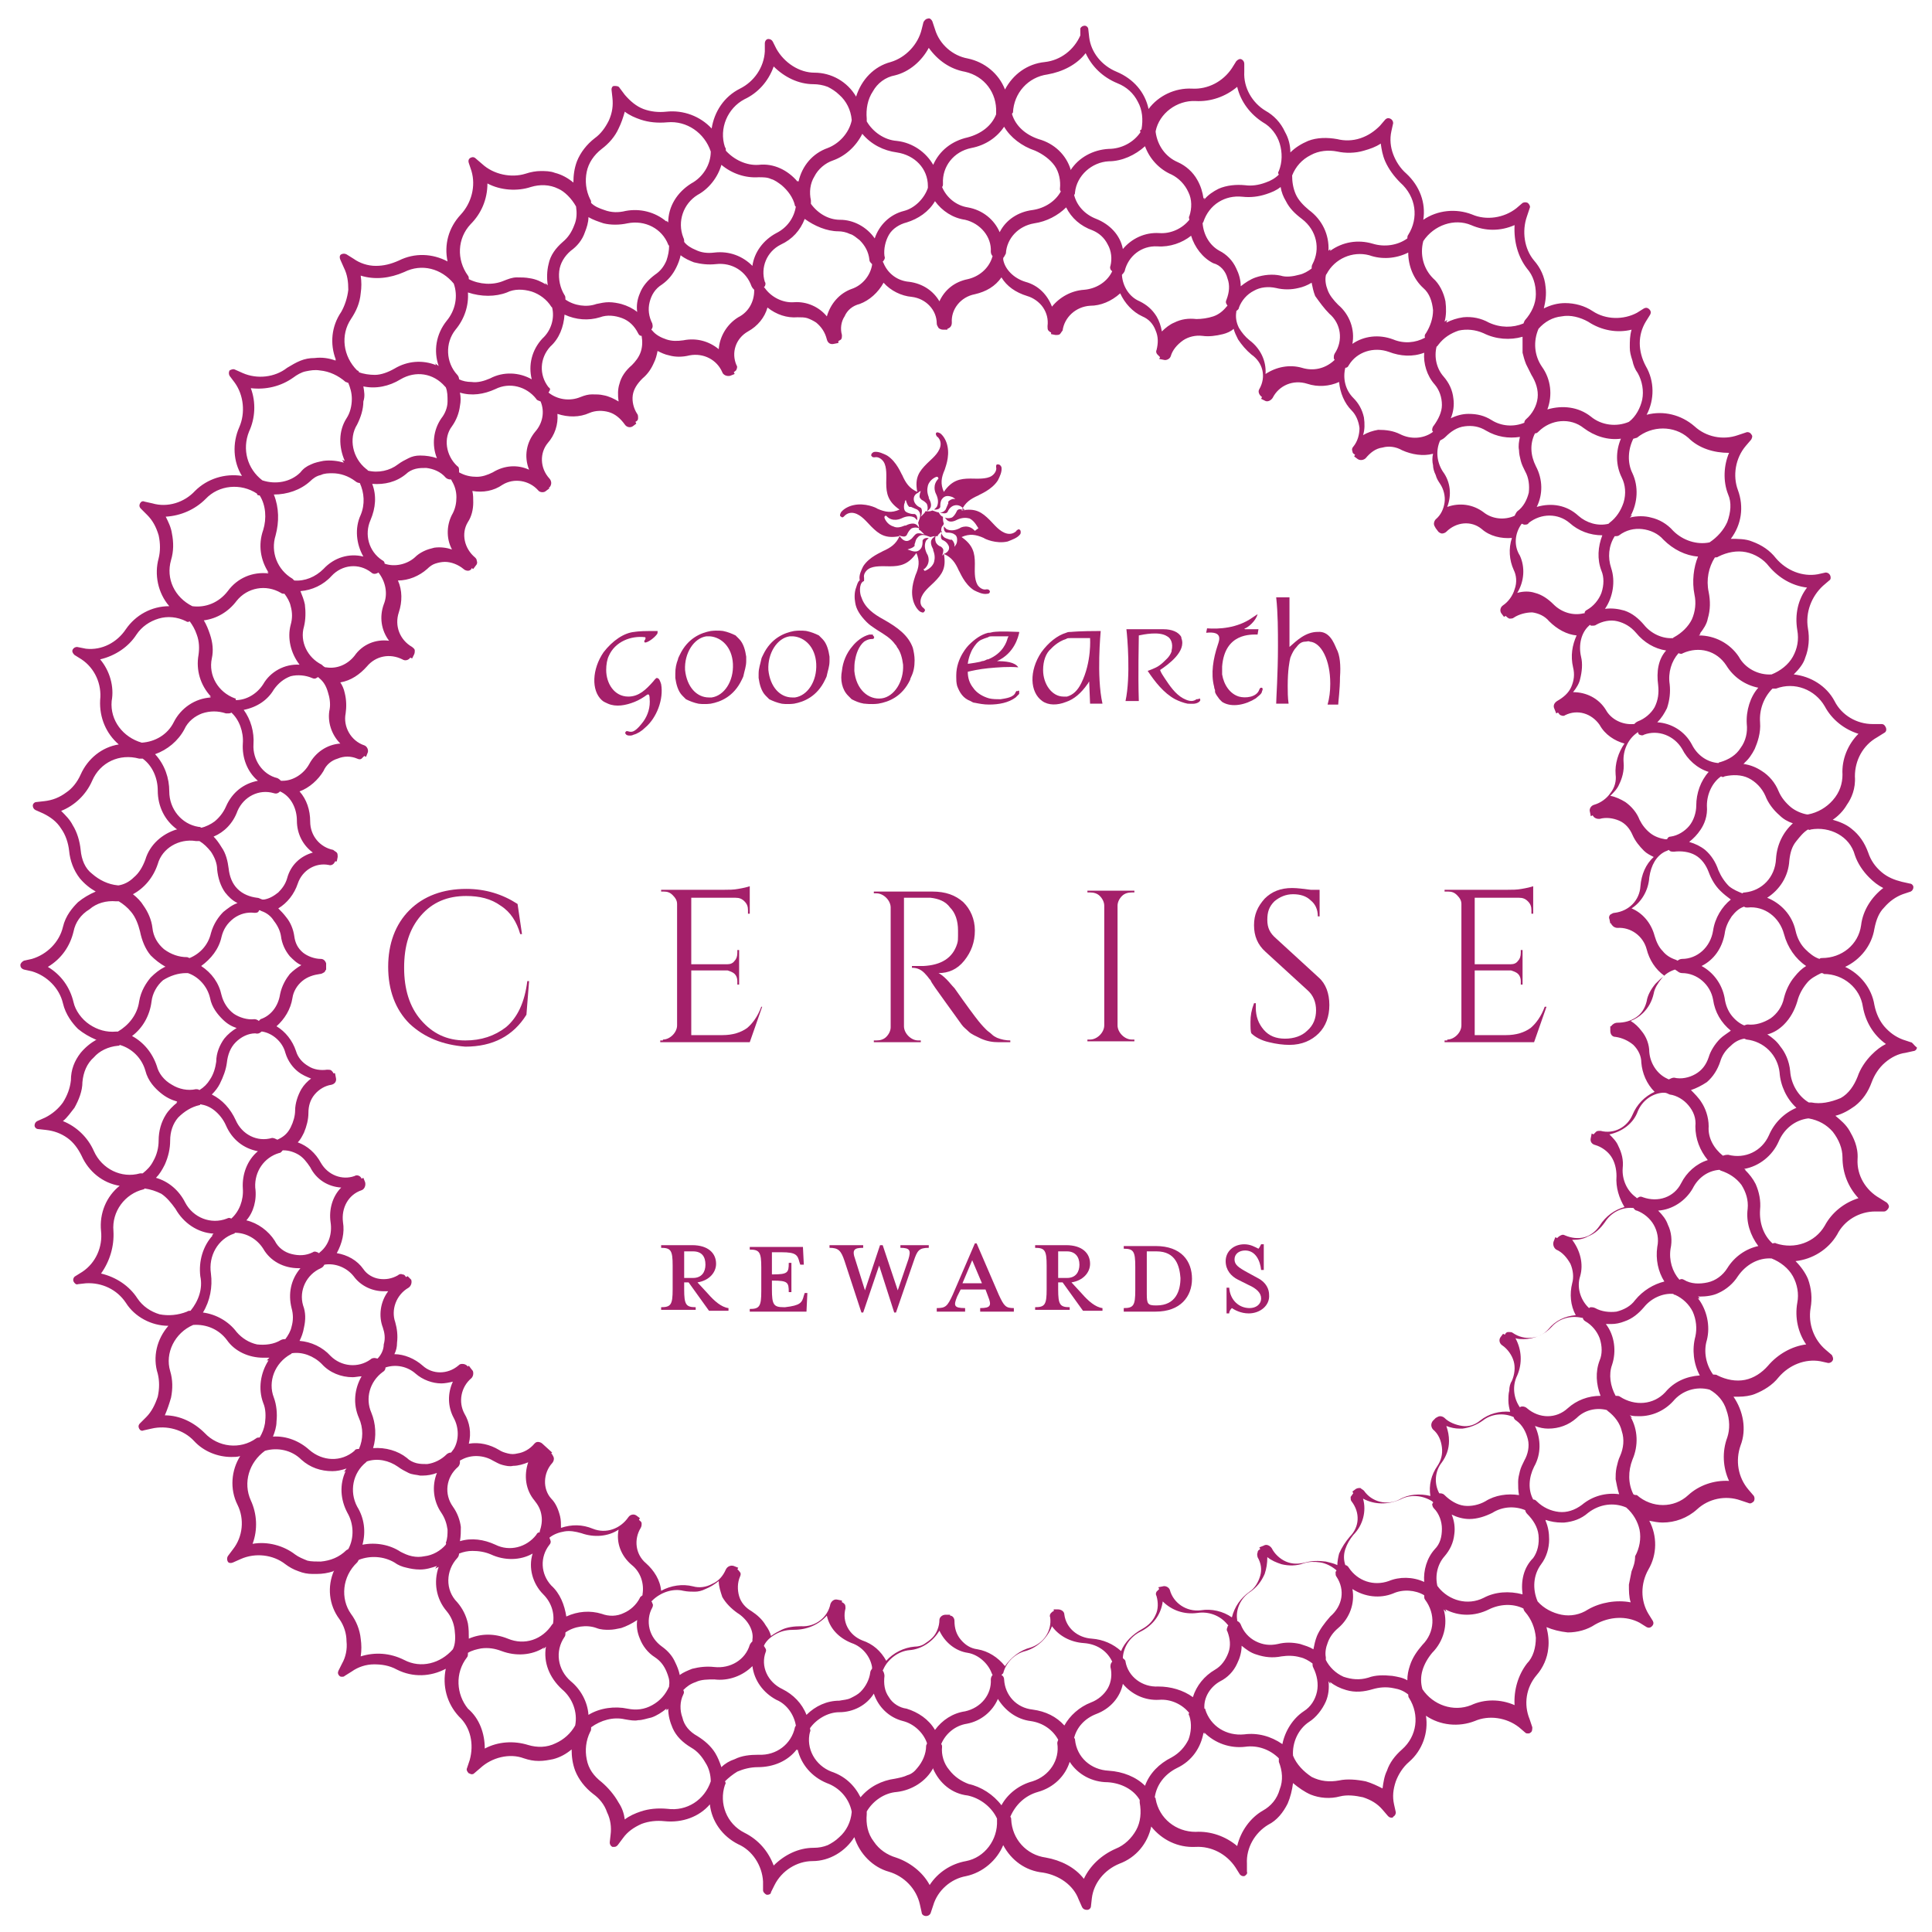 <?xml version="1.0" encoding="utf-8"?>
<!-- Generator: Adobe Illustrator 25.3.1, SVG Export Plug-In . SVG Version: 6.00 Build 0)  -->
<svg version="1.1" id="Layer_1" xmlns="http://www.w3.org/2000/svg" xmlns:xlink="http://www.w3.org/1999/xlink" x="0px" y="0px"
	 viewBox="0 0 218 218" style="enable-background:new 0 0 218 218;" xml:space="preserve">
<style type="text/css">
	.st0{fill:#A4206A;}
</style>
<g>
	<path class="st0" d="M107,59.9C107,59.9,107,59.9,107,59.9L107,59.9L107,59.9z M103.2,58.2C103.2,58.2,103.2,58.2,103.2,58.2
		L103.2,58.2L103.2,58.2z M106.6,55.6C106.6,55.6,106.6,55.6,106.6,55.6L106.6,55.6z M110.4,59.6L110.4,59.6c-0.1-0.1-0.4-0.8-1-1.1
		c-0.4-0.1-0.8-0.1-1.3,0.1l0,0c-0.4,0.2-1,0.5-1.4-0.1c0,0-0.1-0.1-0.1-0.1c0.3,0.1,0.5,0.1,0.8,0c0.2-0.1,0.4-0.4,0.5-0.6
		c0,0,0.1-0.2,0.1-0.2c0.1-0.1,0.2-0.2,0.6-0.1l0.3,0.1l-0.2-0.2c-0.3-0.4-0.8-0.5-1.2-0.3c-0.2,0.1-0.4,0.3-0.5,0.5l-0.1,0.2
		c-0.2,0.2-0.5,0.1-0.6,0.1c0,0-0.4-0.1-0.4-0.1l0.2,0.3c0.1,0.1,0.2,0.2,0.3,0.2l0,0.2l0,0.1c0,0,0,0.2,0.1,0.5l-0.1,0.2l-0.1,0.1
		c-0.1,0.2-0.1,0.4-0.1,0.5c0,0.3,0.1,0.5,0.3,0.7c0.1,0.1,0.4,0.2,0.7,0.3l0.2,0c0.1,0.1,0.2,0.2,0.3,0.5l0,0.1l0,0.2l0.2-0.3
		c0.1-0.2,0.1-0.4,0.1-0.5c0-0.3-0.1-0.5-0.3-0.6h0l0,0c0,0,0,0,0,0c-0.1-0.1-0.4-0.2-0.7-0.2c0,0-0.2,0-0.2,0
		c-0.3-0.1-0.3-0.5-0.3-0.5c0,0,0-0.1,0-0.2c0.1,0.1,0.2,0.2,0.3,0.3c0.4,0.2,0.9,0.2,1.5-0.1c0.1-0.1,1-0.5,1.7,0.3l0,0L110.4,59.6
		z M107,61.5c-0.1-0.2-0.3-0.4-0.5-0.5l-0.2-0.1c-0.2-0.2-0.1-0.6-0.1-0.6c0,0,0.1-0.4,0.1-0.4l-0.2,0.2l-0.1,0.1
		c-0.1,0.1-0.2,0.2-0.2,0.3l-0.2,0l-0.1,0c0,0-0.2,0-0.5,0.1l-0.3-0.1c-0.5-0.2-0.9-0.2-1.2,0.2c-0.2,0.2-0.2,0.5-0.3,0.7l0,0.2
		c-0.1,0.1-0.2,0.2-0.5,0.3l-0.3,0.1l0.3,0.1c0.5,0.2,0.9,0.2,1.2-0.2c0.1-0.1,0.2-0.4,0.2-0.7c0,0,0-0.2,0-0.2
		c0.1-0.3,0.5-0.3,0.5-0.3c0,0,0.1,0,0.2,0c-0.1,0.1-0.2,0.2-0.3,0.3c-0.2,0.4-0.2,0.9,0.1,1.5c0.1,0.1,0.5,1-0.3,1.7l-0.1,0
		l0.1,0.2l0.1,0c0,0,0.8-0.3,1-1c0.1-0.4,0.1-0.8-0.1-1.3l0-0.1c-0.2-0.4-0.5-1,0.1-1.4l0.1-0.1l0.1-0.1c-0.1,0.3-0.1,0.5,0,0.8
		c0.1,0.2,0.3,0.4,0.6,0.5c0,0,0.1,0.1,0.1,0.1c0.1,0.1,0.2,0.2,0.1,0.6l-0.1,0.3l0.2-0.2C107.1,62.3,107.2,61.8,107,61.5
		 M102.7,60.9c0.2-0.1,0.3-0.3,0.5-0.5l0,0l0.1-0.1c0.2-0.2,0.6-0.1,0.6-0.1l0.4,0.1L104,60c-0.1-0.1-0.2-0.2-0.3-0.2l0-0.3
		c0,0,0-0.2-0.1-0.5l0.1-0.3c0.2-0.5,0.2-0.9-0.2-1.2c-0.2-0.1-0.5-0.2-0.7-0.3c0,0-0.2,0-0.2,0c-0.1-0.1-0.2-0.2-0.3-0.5
		c0,0-0.1-0.3-0.1-0.3l-0.1,0.2l0,0.1c-0.1,0.2-0.1,0.4-0.1,0.5c0,0.3,0.1,0.5,0.3,0.6l0,0c0,0,0,0,0,0c0.2,0.1,0.5,0.2,0.7,0.2
		c0,0,0,0,0,0l0.2,0c0.3,0.1,0.3,0.5,0.3,0.5c0,0,0,0.1,0,0.2c-0.1-0.1-0.2-0.2-0.3-0.3c-0.4-0.2-0.9-0.2-1.5,0.1c0,0-1,0.5-1.7-0.3
		l0,0l-0.1,0l-0.1,0.1l0,0.1c0,0.1,0.3,0.8,1,1c0.4,0.2,0.8,0.1,1.3-0.1l0.1,0c0.2-0.1,1-0.5,1.4,0.1c0,0,0.1,0.1,0.1,0.2
		c-0.3-0.1-0.5-0.1-0.8,0c-0.2,0.1-0.4,0.4-0.5,0.6c0,0-0.1,0.2-0.1,0.2c-0.1,0.1-0.2,0.2-0.6,0.1l-0.3-0.1l0.2,0.2
		C101.9,61,102.3,61.2,102.7,60.9 M103.2,56.7c0.1,0.2,0.3,0.4,0.5,0.5l0.2,0.1c0.2,0.2,0.1,0.6,0.1,0.6l0,0.1l-0.1,0.3l0.3-0.3
		c0.1-0.1,0.2-0.2,0.2-0.3l0.3,0c0.1,0,0.3,0,0.5-0.1l0.3,0.1c0.5,0.2,0.9,0.2,1.2-0.2c0.1-0.2,0.2-0.5,0.3-0.7c0,0,0-0.2,0-0.2
		c0.1-0.1,0.2-0.2,0.5-0.3l0.1,0l0.2,0l-0.3-0.2c-0.5-0.2-0.9-0.2-1.2,0.2c-0.1,0.1-0.2,0.4-0.2,0.7c0,0,0,0,0,0l0,0.2
		c-0.1,0.3-0.5,0.3-0.5,0.3c0,0-0.1,0-0.2,0c0.1-0.1,0.2-0.2,0.3-0.3c0.2-0.4,0.2-0.9-0.1-1.5c-0.1-0.2-0.4-1,0.3-1.7l0,0l-0.1-0.2
		l-0.1,0c-0.1,0-0.8,0.3-1,1c-0.1,0.4-0.1,0.8,0.1,1.3l0,0.1c0.2,0.4,0.5,1-0.1,1.4c0,0-0.1,0.1-0.1,0.1c0.1-0.3,0.1-0.5,0-0.8
		c-0.1-0.2-0.4-0.4-0.6-0.5l-0.1-0.1c-0.1-0.1-0.2-0.2-0.1-0.6c0,0,0.1-0.3,0.1-0.3l-0.2,0.1l-0.1,0.1
		C103.1,55.8,103,56.3,103.2,56.7 M115.1,60.3c-0.3,0.4-0.9,0.6-1.4,0.8c-1.3,0.3-2.6-0.3-2.7-0.4c-0.9-0.4-1.6-0.5-2.5-0.1l0,0
		c1.3,0.9,1.5,1.8,1.5,3c0,0.7-0.1,1.7,0.3,2.4c0.2,0.3,0.6,0.6,1,0.5c0,0,0.1,0,0.1,0c0.2,0,0.2,0.1,0.3,0.2c0,0.2-0.1,0.3-0.3,0.3
		c-0.5,0.1-1.1-0.2-1.5-0.4c-1.1-0.7-1.6-2.1-1.7-2.2c-0.4-0.9-0.8-1.5-1.7-1.9c0.3,1.6-0.2,2.3-1.1,3.2c-0.5,0.5-1.3,1.1-1.5,1.9
		c-0.1,0.4,0,0.8,0.3,1c0,0,0.1,0.1,0.1,0.1c0.1,0.1,0.1,0.2,0,0.3c-0.1,0.2-0.3,0.1-0.5,0c-0.4-0.3-0.7-0.9-0.8-1.4
		c-0.3-1.3,0.3-2.6,0.3-2.7c0.4-0.9,0.5-1.6,0.1-2.5l0,0c-0.9,1.3-1.8,1.5-3,1.5c-0.7,0-1.8-0.1-2.4,0.3c-0.3,0.2-0.6,0.6-0.5,1
		c0,0,0,0.1,0,0.1c0,0.1,0,0.1,0,0.2c0,0,0,0.1-0.1,0.1c-0.5,0.3-0.4,1.4-0.2,1.8c0.4,1.2,1.4,1.9,2.5,2.5c1.6,0.9,2.8,1.8,3.3,3.2
		l0,0c0.1,0.4,0.2,0.9,0.2,1.4c0,0.7-0.1,1.3-0.4,1.9c0,0-0.1,0.2-0.1,0.3l0,0c-0.9,1.9-2.4,2.5-3.6,2.7c-0.8,0.1-1.5,0-1.5,0
		l-0.1,0c-0.6-0.1-1-0.3-1.4-0.5c0,0-0.1-0.1-0.1-0.1c-0.1-0.1-0.2-0.2-0.3-0.3c-0.7-0.7-0.9-1.8-0.7-2.8c0.1-1,0.5-2,1.2-2.8
		c0.4-0.5,1.1-1.1,1.9-1.3c0.1,0,0.1,0,0.2,0c0,0,0,0,0.1,0c0.1,0,0.1,0,0.1,0.1c0.1,0.1,0.2,0.2,0.1,0.3c0,0.1-0.1,0.1-0.2,0.1
		c-0.3,0-0.6,0.1-0.9,0.3c-0.6,0.5-0.9,1.4-1,2c-0.1,0.4-0.1,0.9-0.1,1.3c0.2,2.1,1.6,3.3,3.1,3.1c0,0,0,0,0,0
		c1.4-0.2,2.5-1.9,2.4-3.8c-0.1-0.8-0.3-1.5-0.7-2c0-0.1-0.2-0.3-0.2-0.3c-0.5-0.7-1.2-1.1-2-1.6l-0.3-0.2c-0.3-0.2-0.6-0.4-0.9-0.7
		l0,0c-0.8-0.8-1.2-1.5-1.3-2.2c-0.1-0.5-0.1-1.2,0.1-1.7c0.1-0.3,0.2-0.7,0.4-0.8c0,0,0,0,0-0.1c-0.1-0.5,0.2-1.1,0.4-1.5
		c0.7-1.1,2.1-1.6,2.2-1.7c0.9-0.4,1.5-0.8,1.9-1.7l0,0c-1.6,0.3-2.3-0.2-3.2-1.1c-0.5-0.5-1.1-1.3-1.9-1.5c-0.4-0.1-0.8,0-1.1,0.3
		c0,0-0.1,0.1-0.1,0.1c-0.1,0.1-0.2,0.1-0.3,0c-0.2-0.1-0.1-0.3,0-0.5c0.3-0.4,0.9-0.7,1.4-0.8c1.3-0.3,2.6,0.3,2.7,0.4
		c0.9,0.4,1.6,0.5,2.5,0.1l0,0c-1.3-0.9-1.5-1.8-1.5-3c0-0.7,0.1-1.8-0.3-2.4c-0.2-0.3-0.6-0.6-1-0.5c0,0-0.1,0-0.1,0
		c-0.2,0-0.2-0.1-0.3-0.2c0-0.2,0.1-0.3,0.3-0.4c0.5-0.1,1.1,0.2,1.5,0.4c1.1,0.7,1.6,2.1,1.7,2.2c0.4,0.9,0.8,1.5,1.7,1.9
		c-0.3-1.6,0.2-2.3,1.1-3.2c0.5-0.5,1.3-1.1,1.5-1.9c0.1-0.4,0-0.8-0.3-1.1c0,0-0.1,0-0.1-0.1c-0.1-0.1-0.1-0.2-0.1-0.3
		c0.1-0.2,0.3-0.1,0.5,0c0.4,0.3,0.7,0.9,0.8,1.4c0.3,1.3-0.3,2.6-0.3,2.7c-0.4,0.9-0.5,1.6-0.1,2.5l0,0c0,0,0,0,0,0
		c0.9-1.3,1.8-1.5,3-1.5c0.7,0,1.8,0.1,2.4-0.3c0.3-0.2,0.6-0.6,0.5-1c0,0,0-0.1,0-0.1c0-0.2,0.1-0.2,0.2-0.2c0.2,0,0.3,0.1,0.4,0.3
		c0.1,0.5-0.2,1.1-0.4,1.5c-0.7,1.1-2.1,1.6-2.2,1.7c-0.9,0.4-1.5,0.8-1.9,1.7l0,0c1.6-0.3,2.3,0.2,3.2,1.1c0.5,0.5,1.1,1.3,1.9,1.5
		c0.4,0.1,0.8,0,1.1-0.3c0,0,0-0.1,0.1-0.1c0.1-0.1,0.2-0.1,0.3,0C115.2,59.9,115.2,60.2,115.1,60.3 M135,78.9
		C135,78.9,134.9,79,135,78.9c-0.5,0.4-1.1,0.1-1.5-0.1c-0.9-0.5-1.5-1.4-2.1-2.3c-0.2-0.3-0.4-0.6-0.5-0.9c0.9-0.6,3-2.1,2.4-3.6
		c0,0,0,0,0-0.1c-0.3-0.6-1.1-0.9-2-0.9c0,0-1.5,0-2.8,0h-1.4c0.1,0.8,0.5,5.3-0.1,8.1h1.5v0c-0.1-3.1,0-6.7,0-7.4
		c0.5-0.1,2.3-0.5,3.2,0.1c0.4,0.2,0.7,0.8,0.5,1.6v0c0,0,0,0,0,0.1c-0.1,0.3-0.3,0.6-0.5,0.8c-0.3,0.3-0.6,0.6-0.9,0.8
		c-0.4,0.3-1.3,0.6-1.3,0.6l0,0c0.8,1.2,1.8,2.5,3.1,3.2c0.4,0.2,0.9,0.4,1.4,0.5c0.4,0,0.9,0.1,1.3-0.2c0.1-0.1,0.2-0.2,0.1-0.3
		c0,0,0-0.1,0-0.1C135.2,78.9,135.1,78.9,135,78.9 M150.8,73.2c-0.3-0.7-0.8-2-2.1-1.9c-1.4,0-2.4,1-3.2,1.7l0-1.1l0-3.7
		c0,0,0-0.8,0-0.8h-1.5c0.2,1.8,0.2,3.8,0.2,5.5c0,3.2-0.2,5.9-0.2,6.5h1.4c-0.1-0.7-0.1-1.4-0.1-2c0-1.8,0.2-2.8,0.3-3.2l0,0l0,0
		c0.2-0.5,0.4-0.9,0.7-1.2c0.3-0.4,0.6-0.6,1-0.6c0.2,0,0.3-0.1,0.5,0c1.3,0.1,2.3,2.1,2.3,4.7v0.1c0,0.8-0.1,1.6-0.3,2.3h1.2
		c0-0.3,0.2-1.7,0.2-3.1C151.3,75.1,151.2,73.9,150.8,73.2 M142.4,77.6C142.3,77.6,142.3,77.6,142.4,77.6L142.4,77.6
		c-0.2,0-0.2,0-0.3,0.2c-0.3,0.9-1.6,1-2.3,0.8c-1-0.3-1.7-1.3-1.9-2.5v0c0,0,0-0.1,0-0.1c0,0,0,0,0,0c0-0.3,0-0.5,0-0.8v0
		c0.3-3.8,3.3-3.6,4-3.6L142,71c-0.2,0-0.4,0-0.7,0c-0.5,0-0.7,0-0.8,0c-0.1,0-0.1-0.1,0-0.1c0.3-0.1,1.2-0.8,1.4-1.6
		c0,0-0.3,0.2-0.6,0.4c-1.7,1.2-3.8,1.3-5.1,1.2l-0.1,0.5c1.9-0.2,1.5,0.8,1.3,1.4c-0.5,1.5-0.8,3.2-0.4,4.7c0,0.2,0.1,0.3,0.1,0.4
		c0,0,0,0,0,0.1c0,0,0,0.1,0,0.1c0.1,0.3,0.3,0.5,0.5,0.8c0.1,0.1,0.2,0.2,0.3,0.3c1.1,0.7,2.7,0.3,3.8-0.4c0.2-0.2,0.7-0.5,0.7-0.8
		C142.5,77.8,142.5,77.7,142.4,77.6 M124.4,79.4h-1.4l-0.1-2.5c-0.1,0.1-0.1,0.2-0.2,0.3c-0.7,1-1.5,1.7-2.4,2c-1,0.4-2,0.4-2.7-0.1
		c-1.4-1-1.5-3.4-0.1-5.5c0.8-1.1,1.8-1.9,2.8-2.2c0.2-0.1,0.4-0.1,0.6-0.1c0,0,0.9-0.1,3.3-0.1C124.2,71.3,123.7,76.3,124.4,79.4
		 M74.1,76.5c-0.1,0-0.4,0.4-0.4,0.4c-0.8,0.9-1.6,1.7-2.8,1.7c-1.6,0-2.5-1.5-2.5-3c0-0.6,0.1-1.2,0.3-1.6c0.7-1.6,2.5-2.3,4.1-2.1
		c0,0,0,0,0,0c0.1,0.1,0,0.3-0.1,0.4c0,0.1,0,0.2,0.1,0.2h0c0.3,0,1-0.5,1.3-0.9c0.1-0.1,0.1-0.2,0.1-0.3c0,0,0-0.1,0-0.1
		c0,0,0,0-0.1,0h-0.7v0c-1.3,0-1.8,0.1-1.8,0.1c-1.2,0.1-2.5,1-3.5,2.3c-1.3,1.9-1.4,4.3-0.2,5.4c0.2,0.2,0.5,0.3,0.7,0.4
		c0.9,0.4,2,0.2,3-0.2c0.5-0.2,1-0.5,1.4-0.8c0.3-0.2,0.3,0.3,0.3,0.4c0.1,1-0.2,1.9-0.7,2.6c-0.3,0.4-0.7,0.9-1.1,1.1
		c-0.2,0.1-0.4,0.1-0.7,0c-0.1,0-0.2,0-0.2,0.1c-0.1,0.1-0.1,0.1,0,0.2c0,0.1,0.2,0.2,0.4,0.2c0.2,0,0.3,0,0.5-0.1
		c0.4-0.1,0.9-0.4,1.3-0.8c1.3-1.1,2.1-3.2,1.8-4.9C74.5,76.9,74.4,76.5,74.1,76.5 M83.4,72.1c0.5,0.5,0.7,1.3,0.8,2v0.5
		c0,0.6-0.2,1.1-0.3,1.6c0,0.1-0.1,0.3-0.2,0.5l0,0c-0.9,1.9-2.4,2.5-3.5,2.7h0c-0.8,0.1-1.4,0-1.4,0l0,0c0,0,0,0,0,0h0
		c-0.5-0.1-1-0.3-1.4-0.5c0,0-0.1-0.1-0.1-0.1c-0.1-0.1-0.2-0.2-0.3-0.3c-0.5-0.5-0.7-1.3-0.8-2V76c0-0.6,0.1-1.1,0.3-1.6
		c0-0.1,0.1-0.3,0.2-0.5l0,0c0.9-1.9,2.4-2.5,3.5-2.7h0c0.8-0.1,1.4,0,1.4,0l0,0c0,0,0,0,0,0h0c0.5,0.1,1,0.3,1.4,0.5
		c0,0,0.1,0.1,0.1,0.1C83.2,71.9,83.3,72,83.4,72.1 M115,78c0,0.1,0,0.2,0,0.3c-0.1,0.1-0.3,0.3-0.4,0.4c-0.8,0.6-1.9,0.8-3,0.8
		c-0.6,0-1.1-0.1-1.6-0.2c-0.2,0-0.3-0.1-0.5-0.2c-0.8-0.3-1.2-0.9-1.5-1.7l0,0c-0.1-0.4-0.1-0.7-0.1-1v-0.2c0-2,1.4-3.4,1.4-3.4
		l0,0c0.7-0.7,1.4-1.2,2.2-1.4c0,0,0.1,0,0.1,0c0.2,0,0.4-0.1,0.6-0.1c0,0,0.6-0.1,2.7,0c0.1,0,0.1,0,0.1,0c0,0,0,0,0,0.1
		c-0.1,0.4-0.5,2.3-2.5,3.2l-0.1,0c1.1,0,2.1,0.1,2.5,0.7h0c-1.1-0.1-2.3,0-3.4,0.1c-1,0.1-1.9,0.3-2.3,0.4l0,0
		c0,0.7,0.2,1.3,0.6,1.8c0.4,0.6,1.1,1,1.8,1.2c0.4,0.1,0.9,0.1,1.3,0.1c0.6-0.1,1.5-0.2,1.7-0.8c0.1-0.1,0.1-0.2,0.2-0.1
		C114.9,77.9,115,77.9,115,78 M92.8,72.1c0.5,0.5,0.7,1.3,0.8,2v0.5c0,0.6-0.2,1.1-0.3,1.6c0,0.1-0.1,0.3-0.2,0.5l0,0
		c-0.9,1.9-2.4,2.5-3.5,2.7h0c-0.8,0.1-1.4,0-1.4,0l0,0c0,0,0,0,0,0h0c-0.5-0.1-1-0.3-1.4-0.5c0,0-0.1-0.1-0.1-0.1
		c-0.1-0.1-0.2-0.2-0.3-0.3c-0.5-0.5-0.7-1.3-0.8-2V76c0-0.6,0.2-1.1,0.3-1.6c0-0.1,0.1-0.3,0.2-0.5l0,0c0.9-1.9,2.4-2.5,3.5-2.7h0
		c0.8-0.1,1.4,0,1.4,0l0,0c0,0,0,0,0,0h0c0.5,0.1,1,0.3,1.4,0.5c0,0,0.1,0.1,0.1,0.1C92.6,71.9,92.7,72,92.8,72.1 M80.1,71.8
		L80.1,71.8c-0.1,0-0.3,0-0.4,0v0h0c-1.4,0.2-2.5,1.9-2.4,3.8c0.2,1.9,1.3,3.1,2.7,3.1c0,0,0,0,0,0c0.1,0,0.2,0,0.3,0v0h0
		c1.4-0.2,2.5-1.8,2.4-3.8C82.6,73,81.4,71.9,80.1,71.8 M89.5,71.8L89.5,71.8c-0.1,0-0.3,0-0.4,0v0h0c-1.4,0.2-2.5,1.9-2.4,3.8
		c0.2,1.9,1.3,3.1,2.7,3.1c0,0,0,0,0,0c0.1,0,0.2,0,0.3,0v0h0c1.4-0.2,2.5-1.8,2.4-3.8C92,73,90.8,71.9,89.5,71.8 M120.8,72
		c-0.2,0-0.4,0-0.5,0.1c-1,0.3-1.7,1.1-1.7,1.1c-0.6,0.5-0.9,1.4-0.9,2.4c0,1.6,1,3,2.3,3c0.1,0,0.2,0,0.4,0
		c0.7-0.2,1.2-0.7,1.6-1.5c1.2-2.4,1-5.1,1-5.1H120.8z M110.8,74.6c0.2,0,0.4-0.1,0.6-0.2c0,0,0.1,0,0.1,0c1.7-0.7,2.1-2,2.2-2.4
		l0.1-0.2c0,0-1.5,0-1.9,0c-0.1,0-0.3,0-0.4,0.1c-0.3,0.1-0.6,0.2-0.8,0.3c-0.4,0.2-0.7,0.6-1,1.1c-0.1,0.2-0.4,0.8-0.5,1.6
		C109.3,74.9,110.7,74.7,110.8,74.6C110.8,74.6,110.8,74.6,110.8,74.6"/>
	<path class="st0" d="M215.6,117.6l-0.9-0.3c-0.8-0.3-1.5-0.8-2.1-1.5c-0.5-0.6-0.9-1.4-1.1-2.4c-0.3-1.9-1.6-3.5-3.3-4.3
		c1.7-0.8,3-2.4,3.3-4.3c0.2-1,0.5-1.8,1.1-2.4c0.6-0.7,1.3-1.2,2.1-1.5l0.9-0.3c0.2-0.1,0.3-0.3,0.3-0.5c0-0.2-0.2-0.4-0.4-0.4
		l-0.9-0.2c-0.8-0.2-1.6-0.5-2.3-1.1c-0.7-0.6-1.2-1.3-1.5-2.2c0,0,0,0,0,0c-0.4-1.1-1-2-1.9-2.7c-0.6-0.5-1.4-0.8-2.1-1
		c0.6-0.4,1.2-1,1.6-1.7c0.5-0.7,1-1.8,0.9-3.2c0-1.8,0.9-3.5,2.5-4.4l0.8-0.5c0.2-0.1,0.3-0.3,0.2-0.6c-0.1-0.2-0.2-0.4-0.5-0.4
		l-1,0c-1.8,0-3.5-1-4.3-2.6c0,0,0,0,0,0c-0.9-1.7-2.7-2.8-4.6-3c0.6-0.6,1.1-1.2,1.3-1.9c0.4-1,0.5-2.2,0.3-3.3
		c-0.3-1.8,0.4-3.6,1.7-4.8l0.7-0.6c0.2-0.1,0.2-0.4,0.1-0.6c-0.1-0.2-0.3-0.3-0.5-0.3l-0.9,0.2c-1.7,0.3-3.5-0.4-4.7-1.8
		c-0.7-0.9-1.6-1.5-2.7-1.9c-0.7-0.3-1.6-0.3-2.4-0.3c1.2-1.6,1.5-3.6,0.8-5.5c-0.6-1.6-0.3-3.6,0.9-5l0.6-0.7
		c0.1-0.2,0.2-0.4,0-0.6c-0.1-0.2-0.4-0.3-0.6-0.2l-0.9,0.3c-1.7,0.6-3.6,0.2-4.9-1c0,0,0,0,0,0c-1.5-1.3-3.5-1.8-5.4-1.3
		c0.9-1.7,0.9-3.8-0.1-5.5c-0.9-1.7-0.9-3.5,0-5l0.5-0.8c0.1-0.2,0.1-0.4-0.1-0.6c-0.2-0.2-0.4-0.2-0.6-0.1l-0.8,0.5
		c-1.5,0.8-3.5,0.8-5-0.2c-0.9-0.6-2-0.9-3.1-0.9c0,0,0,0,0,0c-0.8,0-1.6,0.2-2.4,0.6c0.2-0.8,0.3-1.6,0.2-2.4
		c-0.1-1.2-0.6-2.2-1.3-3c-1.1-1.3-1.4-3.3-0.8-5l0.3-0.9c0.1-0.2,0-0.4-0.2-0.6c-0.2-0.1-0.4-0.1-0.6,0l-0.7,0.6
		c-1.4,1.1-3.4,1.4-5,0.7c0,0,0,0,0,0c-1.8-0.7-3.9-0.5-5.5,0.6c0.3-1.9-0.4-3.8-1.9-5.2c-0.7-0.6-1.2-1.4-1.5-2.2
		c-0.3-0.8-0.4-1.7-0.2-2.6l0.2-0.9c0-0.2-0.1-0.4-0.3-0.5c-0.2-0.1-0.4-0.1-0.6,0.1l-0.6,0.7c-0.6,0.6-1.3,1.1-2.2,1.4
		c-0.9,0.3-1.8,0.3-2.6,0.1c0,0,0,0,0,0c-1.1-0.2-2.3-0.2-3.3,0.2c-0.7,0.3-1.4,0.7-2,1.3c0-0.8-0.2-1.6-0.6-2.3
		c-0.5-1.1-1.3-1.9-2.2-2.4c-1.5-0.9-2.5-2.6-2.4-4.4l0-0.9c0-0.2-0.1-0.4-0.3-0.5c-0.2-0.1-0.4,0-0.6,0.2l-0.5,0.8
		c-1,1.5-2.7,2.4-4.5,2.3c0,0,0,0,0,0c-1.9-0.1-3.8,0.8-4.9,2.3c-0.4-1.9-1.7-3.4-3.6-4.2c-1.7-0.7-2.9-2.2-3.1-3.9l-0.1-0.9
		c0-0.2-0.2-0.4-0.4-0.4c-0.2,0-0.4,0.1-0.5,0.3L121.9,4c-0.7,1.6-2.2,2.8-4,3c-2,0.2-3.6,1.4-4.5,3.1c-0.7-1.8-2.3-3.1-4.2-3.5
		c-1.7-0.3-3.2-1.6-3.7-3.3l-0.3-0.9c-0.1-0.2-0.3-0.4-0.5-0.3c-0.2,0-0.4,0.2-0.5,0.4L104,3.3c-0.4,1.7-1.8,3.2-3.5,3.7
		c-1.9,0.5-3.3,2-3.9,3.9c-1-1.7-2.8-2.7-4.7-2.7c-1.7,0-3.4-1.1-4.3-2.7l-0.4-0.8c-0.1-0.2-0.3-0.3-0.5-0.3c-0.2,0-0.4,0.2-0.4,0.5
		l0,0.9c-0.1,1.8-1.2,3.4-2.8,4.2c0,0,0,0,0,0c-1.8,0.9-2.9,2.6-3.2,4.5c-1.3-1.4-3.2-2.1-5.1-1.9c-0.9,0.1-1.8,0-2.6-0.3
		c-0.8-0.3-1.5-0.9-2.1-1.6l-0.6-0.8c-0.1-0.2-0.4-0.2-0.6-0.2C69.1,9.7,69,9.9,69,10.1l0.1,0.9c0.1,0.9,0,1.7-0.4,2.6
		c-0.4,0.8-0.9,1.5-1.6,2c0,0,0,0,0,0c-0.9,0.7-1.6,1.6-2,2.6c-0.3,0.8-0.4,1.6-0.4,2.4c-0.6-0.5-1.3-0.9-2.1-1.1
		c-0.5-0.2-1.1-0.2-1.6-0.2c-0.5,0-1.1,0.1-1.7,0.3c-1.6,0.5-3.6,0.1-4.9-1.1l-0.7-0.6c-0.2-0.2-0.4-0.2-0.6-0.1
		c-0.2,0.1-0.3,0.3-0.2,0.6l0.3,0.9c0.5,1.7,0,3.6-1.2,4.9c0,0,0,0,0,0c-1.4,1.5-1.9,3.4-1.5,5.3c-1.7-0.9-3.7-1-5.5-0.1
		c-0.9,0.4-1.7,0.6-2.6,0.6c-0.9,0-1.8-0.3-2.5-0.8l-0.8-0.5c-0.2-0.1-0.4-0.1-0.6,0c-0.2,0.1-0.2,0.4-0.1,0.6l0.4,0.9
		c0.4,0.8,0.5,1.6,0.5,2.5c-0.1,0.9-0.4,1.8-0.8,2.5c-1.1,1.6-1.3,3.6-0.6,5.4l-0.1,0l0.1,0.1c-0.8-0.3-1.6-0.4-2.4-0.3
		c-0.6,0-1.1,0.1-1.6,0.3c-0.5,0.2-1,0.5-1.5,0.8c-1.4,1.1-3.4,1.3-5,0.6l-0.9-0.4c-0.2-0.1-0.4,0-0.6,0.1c-0.1,0.2-0.1,0.4,0,0.6
		l0.6,0.8c1,1.4,1.2,3.4,0.5,5c0,0,0,0,0,0c-0.8,1.8-0.7,3.9,0.3,5.5c-1.9-0.3-3.9,0.3-5.3,1.7c-1.2,1.3-3.1,1.9-4.8,1.4l-0.9-0.2
		c-0.2-0.1-0.4,0-0.5,0.2c-0.1,0.2-0.1,0.4,0.1,0.6l0.7,0.7c0.6,0.6,1,1.3,1.3,2.3c0.2,0.9,0.2,1.8,0,2.6c-0.5,1.8-0.1,3.9,1.2,5.4
		c-2,0-3.8,1-4.9,2.6c-1,1.5-2.7,2.4-4.5,2.2L8.7,73c-0.2,0-0.4,0.1-0.5,0.3c-0.1,0.2,0,0.4,0.2,0.6l0.8,0.5c1.5,1,2.3,2.8,2.1,4.6
		c0,0,0,0,0,0c-0.1,2,0.7,3.8,2.1,5c-1.9,0.3-3.5,1.6-4.3,3.4c-0.4,0.9-1,1.6-1.6,2C6.7,90,5.9,90.3,5,90.4l-0.9,0.1
		c-0.2,0-0.4,0.2-0.4,0.4c0,0.2,0.1,0.4,0.3,0.5l0.9,0.4c0.8,0.4,1.5,0.9,2,1.7c0.5,0.7,0.8,1.6,0.9,2.5c0,0,0,0,0,0
		c0.1,1.1,0.5,2.2,1.2,3.1c0.5,0.6,1.1,1.1,1.8,1.5c-0.7,0.3-1.4,0.7-2,1.2c-0.6,0.6-1.4,1.5-1.7,2.8c-0.4,1.7-1.8,3.1-3.5,3.6
		l-0.9,0.2c-0.2,0.1-0.4,0.3-0.4,0.5c0,0.2,0.1,0.4,0.4,0.5l0.9,0.2c1.7,0.5,3.1,1.9,3.5,3.6c0.3,1.3,1.1,2.3,1.7,2.9
		c0.6,0.5,1.3,0.9,2,1.2l0,0l0.1,0c-0.7,0.4-1.3,0.9-1.8,1.5c-0.7,0.9-1.1,1.9-1.1,3.1c-0.1,0.9-0.4,1.7-0.9,2.5
		c-0.5,0.7-1.2,1.3-2,1.7l-0.9,0.4c-0.2,0.1-0.3,0.3-0.3,0.5c0,0.2,0.2,0.4,0.4,0.4l0.9,0.1c0.9,0.1,1.7,0.4,2.4,0.9
		c0.7,0.5,1.2,1.2,1.6,2c0.8,1.8,2.4,3.1,4.3,3.4c-1.5,1.2-2.3,3.1-2.1,5.1c0.2,1.8-0.6,3.6-2.1,4.6l-0.8,0.5
		c-0.2,0.1-0.3,0.4-0.2,0.6c0.1,0.2,0.3,0.4,0.5,0.3l0.9-0.1c1.8-0.1,3.5,0.7,4.5,2.2c1,1.6,2.9,2.6,4.8,2.6c0,0,0,0,0,0
		c-1.3,1.5-1.8,3.5-1.2,5.4c0.2,0.8,0.2,1.7,0,2.6c-0.3,0.9-0.7,1.7-1.3,2.3l-0.7,0.7c-0.2,0.2-0.2,0.4-0.1,0.6
		c0.1,0.2,0.3,0.3,0.5,0.2l0.9-0.2c1.7-0.4,3.6,0.1,4.8,1.4c0,0,0,0,0,0c1.1,1.2,2.7,1.8,4.2,1.8c0.3,0,0.7,0,1-0.1
		c-1,1.6-1.2,3.7-0.3,5.5c0.8,1.6,0.6,3.6-0.5,5l-0.6,0.8c-0.1,0.2-0.1,0.4,0,0.6c0.1,0.2,0.4,0.2,0.6,0.1l0.9-0.4
		c1.6-0.7,3.6-0.5,5,0.6c0.4,0.3,0.9,0.6,1.5,0.8c0.5,0.2,1,0.3,1.6,0.3c0.1,0,0.2,0,0.4,0c0.7,0,1.3-0.1,1.9-0.3l0,0l0.1-0.1
		c-0.8,1.8-0.6,3.9,0.6,5.5c0.5,0.7,0.8,1.6,0.8,2.5c0.1,0.9-0.1,1.8-0.5,2.5l-0.4,0.8c-0.1,0.2-0.1,0.4,0.1,0.6
		c0.1,0.1,0.2,0.1,0.3,0.1c0.1,0,0.2,0,0.3-0.1l0.8-0.5c0.7-0.5,1.6-0.8,2.5-0.8c0.8,0,1.7,0.1,2.6,0.6c1.8,0.9,3.8,0.8,5.5-0.1
		c-0.4,1.9,0.1,3.9,1.5,5.4c1.3,1.2,1.7,3.1,1.2,4.9l-0.3,0.9c-0.1,0.2,0,0.4,0.2,0.6c0.1,0,0.2,0.1,0.3,0.1c0.1,0,0.2,0,0.3-0.1
		l0.7-0.6c1.3-1.2,3.3-1.7,4.9-1.1c0,0,0,0,0,0c0.6,0.2,1.1,0.3,1.7,0.3c0.6,0,1.1-0.1,1.6-0.2c0.8-0.2,1.5-0.6,2.1-1.1
		c0,0.8,0.1,1.6,0.4,2.4c0.4,1,1.1,1.9,2,2.6c0.7,0.5,1.3,1.2,1.6,2.1c0.4,0.8,0.5,1.7,0.4,2.5l-0.1,0.9c0,0.2,0.1,0.4,0.3,0.5
		c0.1,0,0.1,0,0.2,0c0.2,0,0.3-0.1,0.4-0.2l0.6-0.8c0.5-0.7,1.2-1.2,2.1-1.6c0.8-0.3,1.7-0.4,2.6-0.3c2,0.2,3.9-0.5,5.1-1.9
		c0.2,1.9,1.4,3.6,3.2,4.5c1.6,0.7,2.7,2.4,2.8,4.2l0,1c0,0.2,0.2,0.4,0.4,0.5c0,0,0.1,0,0.1,0c0.2,0,0.4-0.1,0.4-0.3l0.4-0.8
		c0.8-1.6,2.5-2.7,4.3-2.7c1.9,0,3.7-1.1,4.7-2.7c0.6,1.9,2.1,3.4,3.9,3.9c1.7,0.5,3.1,1.9,3.5,3.7l0.2,0.9c0,0.2,0.2,0.4,0.5,0.4
		c0,0,0,0,0,0c0.2,0,0.4-0.1,0.5-0.3l0.3-0.9c0.5-1.7,2-3,3.7-3.3c0,0,0,0,0,0c1.9-0.4,3.5-1.8,4.2-3.5c0.9,1.7,2.5,2.9,4.5,3.1
		c1.8,0.3,3.4,1.4,4,3l0.4,0.9c0.1,0.2,0.3,0.3,0.5,0.3c0,0,0,0,0.1,0c0.2,0,0.4-0.2,0.4-0.4l0.1-0.9c0.2-1.7,1.4-3.2,3.1-3.9
		c1.9-0.7,3.2-2.3,3.6-4.2c1.2,1.5,3,2.4,5,2.3c1.8-0.1,3.5,0.8,4.5,2.3l0.5,0.8c0.1,0.1,0.2,0.2,0.4,0.2c0,0,0.1,0,0.1,0
		c0.2-0.1,0.4-0.3,0.3-0.5l0-0.9c-0.1-1.8,0.9-3.5,2.4-4.4c1-0.5,1.7-1.4,2.2-2.4c0.3-0.7,0.5-1.5,0.6-2.3c0.6,0.5,1.3,1,2,1.3
		c1,0.4,2.2,0.5,3.3,0.2c0.8-0.2,1.7-0.1,2.6,0.1c0.9,0.3,1.6,0.7,2.2,1.4l0.6,0.7c0.1,0.1,0.2,0.2,0.4,0.2c0.1,0,0.2,0,0.2-0.1
		c0.2-0.1,0.3-0.3,0.3-0.5l-0.2-0.9c-0.2-0.9-0.1-1.7,0.2-2.6c0.3-0.8,0.8-1.6,1.5-2.2c1.5-1.3,2.2-3.3,1.9-5.2
		c1.6,1.1,3.7,1.3,5.5,0.6c1.6-0.7,3.6-0.4,5,0.7l0.7,0.6c0.1,0.1,0.2,0.1,0.3,0.1c0.1,0,0.2,0,0.3-0.1c0.2-0.1,0.2-0.4,0.2-0.6
		l-0.3-0.9c-0.7-1.7-0.4-3.6,0.8-5c0.7-0.8,1.2-1.9,1.3-3c0.1-0.8,0-1.6-0.2-2.4c0.7,0.3,1.5,0.5,2.4,0.6c0,0,0,0,0,0
		c1.1,0,2.2-0.3,3.1-0.9c1.6-0.9,3.5-1,5-0.2l0.8,0.5c0.2,0.1,0.4,0.1,0.6-0.1c0.2-0.2,0.2-0.4,0.1-0.6l-0.5-0.8
		c-0.9-1.5-0.9-3.4,0-5c1-1.7,1-3.8,0.1-5.5c0.5,0.1,1,0.2,1.5,0.2c1.4,0,2.8-0.5,3.9-1.5c1.3-1.2,3.2-1.6,4.9-1l0.9,0.3
		c0.2,0.1,0.4,0,0.6-0.2c0.1-0.2,0.1-0.4,0-0.6l-0.6-0.7c-1.2-1.4-1.5-3.3-0.9-5c0,0,0,0,0,0c0.7-1.8,0.3-3.9-0.8-5.5
		c0.2,0,0.4,0,0.6,0c0.6,0,1.3-0.1,1.8-0.3c1-0.4,2-1,2.7-1.9c1.2-1.4,3-2.1,4.7-1.8l0.9,0.2c0.2,0,0.4-0.1,0.5-0.3s0-0.4-0.1-0.6
		l-0.7-0.6c-1.3-1.1-2-2.9-1.7-4.7c0.2-1.1,0.1-2.2-0.3-3.3c-0.3-0.7-0.8-1.4-1.4-2c1.9-0.2,3.7-1.3,4.7-3c0.8-1.6,2.5-2.6,4.3-2.6
		l1,0c0.2,0,0.4-0.2,0.5-0.4c0.1-0.2,0-0.4-0.2-0.6l-0.8-0.5c-1.6-0.9-2.6-2.6-2.5-4.4c0.1-1.4-0.5-2.5-0.9-3.2
		c-0.4-0.7-1-1.2-1.6-1.7c0.8-0.2,1.5-0.6,2.2-1.1c0.9-0.7,1.5-1.6,1.9-2.7c0.3-0.8,0.8-1.6,1.5-2.2c0.7-0.6,1.5-1,2.3-1.1l0.9-0.2
		c0.2,0,0.4-0.2,0.4-0.4C215.9,117.9,215.8,117.6,215.6,117.6z M203.8,151.7c-1.6,0.2-3.2,1.1-4.3,2.4c-0.7,0.8-1.6,1.4-2.6,1.6
		c-1,0.2-2.1,0-3.1-0.5c-0.1-0.1-0.3-0.1-0.5-0.1c-0.8-1.1-1.1-2.6-0.7-3.9l0,0c0.4-1.6,0-3.4-1-4.7l0.2,0l-0.2-0.2
		c0.1,0,0.1,0,0.2,0c0.7,0,1.5-0.1,2.1-0.4c0.9-0.4,1.7-1.1,2.2-1.9c0.9-1.3,2.3-2.1,3.8-2c1,0.4,1.9,1.1,2.4,2c0.5,0.9,0.7,2,0.5,3
		C202.5,148.7,202.9,150.4,203.8,151.7z M184.1,177.3c-0.1,0.5-0.2,1-0.3,1.5c0,0.7,0,1.4,0.2,2c-1.6-0.3-3.4,0-4.8,0.8
		c-0.9,0.6-2,0.8-3,0.6c-1-0.2-2-0.7-2.7-1.5c-0.6-1.4-0.5-3,0.4-4.2c0.6-0.8,0.9-1.8,0.9-2.8c0-0.7-0.1-1.4-0.4-2.1l0,0l0-0.1
		c0.6,0.2,1.2,0.3,1.8,0.3c0.1,0,0.2,0,0.3,0c1-0.1,1.9-0.4,2.7-1.1c1.3-1,2.9-1.2,4.3-0.6c0.8,0.7,1.3,1.6,1.5,2.5
		c0.2,1,0,2.1-0.5,3C184.5,176.3,184.3,176.8,184.1,177.3z M170.9,192.4c-1.6-0.7-3.4-0.7-4.9,0c-2,0.8-4.3,0-5.5-1.8
		c-0.2-0.7-0.2-1.4,0-2.1c0.2-0.7,0.6-1.4,1.1-2c1.3-1.3,1.8-3.2,1.3-4.9l0.3,0.3l-0.1-0.3c1.5,0.8,3.3,0.8,4.9,0
		c1.2-0.6,2.7-0.7,3.9-0.1c0,0.1,0.1,0.3,0.2,0.4c0.7,0.8,1.1,1.8,1.2,2.9c0,1.1-0.3,2.2-1,2.9C171.3,189,170.8,190.7,170.9,192.4z
		 M130.4,203c0-0.1,0-0.1-0.1-0.2c0.2-1.4,1.1-2.6,2.5-3.3c1.7-0.8,2.7-2.3,3-4l0.1,0.2l0-0.2c1.2,1.2,2.9,1.8,4.6,1.6
		c1.4-0.2,2.8,0.3,3.8,1.3c0,0.1,0,0.3,0,0.4c0.4,1,0.5,2.1,0.1,3.1c-0.3,1.1-1,1.9-1.9,2.4c-1.4,0.8-2.5,2.3-2.9,4
		c-1.3-1.1-3-1.7-4.7-1.6C132.7,206.7,130.8,205.2,130.4,203z M45.6,187.3c-1.6-0.8-3.3-0.9-4.9-0.4c0.1-0.7,0.1-1.3,0-2
		c-0.1-1-0.5-2-1.1-2.8c-1.2-1.7-1-4.2,0.7-5.8c0.1-0.1,0.1-0.2,0.2-0.3c1.3-0.5,2.8-0.4,4,0.3c0.4,0.3,0.9,0.5,1.4,0.6
		c0.4,0.1,0.9,0.2,1.5,0.2c0.7,0,1.3-0.2,1.9-0.4l-0.2,0.3l0.4-0.2c-0.6,1.7-0.3,3.6,0.9,5c0.5,0.6,0.8,1.3,0.9,2.1
		c0.1,0.8,0.1,1.6-0.2,2.2l0,0C49.7,187.7,47.5,188.3,45.6,187.3z M12.8,138.9c-0.2-2.2,1.3-4.2,3.4-4.7c0,0,0.1,0,0.1-0.1
		c0.7,0.1,1.3,0.3,1.9,0.6c0.6,0.4,1.1,1,1.6,1.7c0.9,1.6,2.5,2.7,4.3,2.8l-0.2,0.2l0.1,0c-1.1,1.2-1.6,2.9-1.4,4.6
		c0.3,1.4-0.2,2.8-1.1,3.9c-0.1,0-0.3,0-0.4,0.1c-1,0.4-2.1,0.5-3.1,0.3c-1-0.3-1.9-0.9-2.5-1.8c-0.9-1.4-2.4-2.4-4.1-2.8
		C12.4,142.3,12.9,140.6,12.8,138.9z M11.3,74.4c1.7-0.4,3.2-1.4,4.1-2.8c0.6-0.9,1.5-1.5,2.5-1.8c1-0.3,2.1-0.2,3.1,0.3
		c0.1,0.1,0.3,0.1,0.4,0c0.3,0.4,0.6,0.9,0.8,1.5c0.3,0.8,0.3,1.6,0.2,2.3c-0.3,1.7,0.2,3.4,1.4,4.7l-0.2,0l0.2,0.1
		c-1.8,0.1-3.4,1.2-4.2,2.8c-0.7,1.4-2.1,2.2-3.6,2.3c-2.1-0.6-3.6-2.5-3.4-4.7C12.9,77.5,12.4,75.7,11.3,74.4z M40.7,33.1
		c0.1-0.7,0.1-1.3,0-2c1.6,0.5,3.3,0.3,4.9-0.4c2-1,4.2-0.4,5.6,1.3c0.5,1.4,0.2,3-0.8,4.2l0,0c-1.2,1.5-1.5,3.4-0.9,5.1L49.1,41
		l0.1,0.2c-1.5-0.6-3.2-0.5-4.7,0.4c-0.7,0.4-1.5,0.7-2.2,0.7c-0.6,0-1.3-0.1-1.8-0.3c0-0.1-0.1-0.2-0.2-0.2c-1.6-1.6-1.9-4-0.7-5.8
		C40.2,35.1,40.6,34.2,40.7,33.1z M81.8,16.6c-0.7-2.1,0.3-4.4,2.2-5.4c1.5-0.7,2.7-2,3.3-3.7c1.2,1.2,2.8,2,4.5,2
		c0.5,0,1.1,0.1,1.6,0.3c0.4,0.2,0.9,0.5,1.3,0.9c0.8,0.7,1.3,1.7,1.4,2.8c0,0,0,0.1,0,0.1c-0.3,1.4-1.4,2.6-2.7,3.1
		c-1.7,0.6-2.9,2-3.3,3.8c0,0,0,0,0,0L90,20.4l0,0.1c-1.1-1.3-2.7-2.1-4.4-1.9c-1.4,0.1-2.8-0.6-3.7-1.6
		C81.9,16.8,81.9,16.7,81.8,16.6z M134.9,11.4c1.7,0.1,3.4-0.5,4.7-1.6c0.4,1.7,1.5,3.1,2.9,4c0.9,0.5,1.6,1.4,1.9,2.4
		c0.3,1,0.3,2.1-0.1,3.1c-0.1,0.1-0.1,0.3,0,0.4c-0.4,0.4-0.9,0.7-1.5,0.9c-0.8,0.3-1.6,0.4-2.3,0.3l0,0c-1-0.1-2.1,0-3,0.4
		c-0.6,0.3-1.2,0.7-1.6,1.2l0-0.2l-0.1,0.1c-0.1-0.7-0.3-1.4-0.7-2.1c-0.5-0.9-1.3-1.6-2.2-2c-1.4-0.6-2.3-1.9-2.5-3.4
		c0,0,0,0,0-0.1C130.8,12.8,132.8,11.3,134.9,11.4z M172.3,30.3c0.7,0.8,1,1.8,1,2.9c0,1.1-0.5,2.1-1.2,2.9
		c-0.1,0.1-0.1,0.2-0.2,0.4c-1.2,0.5-2.6,0.5-3.9-0.1c-0.9-0.5-1.9-0.7-2.9-0.6c-0.7,0.1-1.3,0.3-1.9,0.6l0.1-0.3l-0.3,0.2
		c0.2-0.7,0.2-1.5,0.1-2.3c-0.2-1-0.7-2-1.4-2.6c-1.1-1.1-1.5-2.7-1.1-4.2c1.2-1.8,3.5-2.6,5.4-1.8c1.6,0.7,3.3,0.7,4.9,0
		C170.8,27.3,171.3,29,172.3,30.3z M184.1,37.2c-0.2,0.7-0.2,1.3-0.2,2c0,0.5,0.1,0.9,0.3,1.5c0.1,0.5,0.3,1,0.6,1.4
		c0.5,0.9,0.7,2,0.5,3c-0.2,0.9-0.7,1.9-1.5,2.5c-1.4,0.6-3.1,0.4-4.3-0.6l0,0c-1.4-1.1-3.2-1.3-4.9-0.8c0,0,0,0,0,0l0,0l0,0
		c0.6-1.6,0.4-3.4-0.6-4.8c-0.9-1.3-1-2.9-0.4-4.3c0.7-0.8,1.6-1.3,2.6-1.4c1-0.2,2.1,0.1,3,0.6C180.7,37.3,182.5,37.6,184.1,37.2z
		 M202.8,71.1c0.2,1.1,0,2.1-0.5,3c-0.5,0.9-1.4,1.6-2.4,2c-1.5,0.1-3-0.7-3.7-2l0,0c-1-1.5-2.7-2.4-4.5-2.4l0.2-0.2l-0.1,0
		c0.4-0.5,0.8-1.1,0.9-1.7c0.3-1,0.3-2,0.1-3c-0.3-1.4,0-2.8,0.7-3.9c0.1,0,0.3,0,0.4-0.1c1-0.5,2.1-0.7,3.1-0.5
		c1,0.2,2,0.8,2.6,1.6c1.1,1.3,2.6,2.2,4.3,2.4C202.9,67.6,202.5,69.3,202.8,71.1z M198.4,140.6c-1.4,0.3-2.7,1.2-3.5,2.5
		c-0.5,0.8-1.3,1.4-2.2,1.6c-0.9,0.2-1.9,0.2-2.7-0.3c-0.2-0.1-0.3-0.1-0.5,0c-0.8-0.9-1.2-2.2-1-3.5c0.2-0.9,0.1-1.9-0.3-2.7
		c-0.2-0.6-0.6-1.1-1.1-1.6c1.6-0.1,3.1-1.1,3.9-2.5c0.6-1.2,1.7-2,3-2.1c0.1,0,0.1,0.1,0.2,0.1c0.9,0.3,1.7,0.8,2.3,1.6
		c0.5,0.8,0.8,1.7,0.7,2.7C197,137.9,197.5,139.4,198.4,140.6z M189,146.1c0.9,0.4,1.6,1.1,2,1.9c0.4,0.9,0.5,1.9,0.3,2.8
		c-0.4,1.5-0.2,3.1,0.5,4.4c-1.5,0.1-2.9,0.7-3.9,1.9c-1.3,1.4-3.4,1.6-5.1,0.5c-0.1-0.1-0.3-0.1-0.5-0.1c-0.6-1.1-0.8-2.4-0.4-3.5
		l0,0c0.5-1.5,0.3-3.3-0.7-4.6c0.2,0,0.4,0,0.6,0c0.5,0,1-0.1,1.5-0.3c0.9-0.3,1.6-0.9,2.2-1.6c0.8-1,2.1-1.6,3.3-1.5
		C188.9,146.1,188.9,146.1,189,146.1z M182.7,168.6c-1.5-0.2-3,0.2-4.2,1.2c-0.8,0.6-1.7,0.9-2.6,0.8c-0.9-0.1-1.8-0.5-2.5-1.2
		c-0.1-0.1-0.2-0.2-0.4-0.2c-0.6-1.1-0.5-2.5,0.1-3.7c0.8-1.4,0.8-3.1,0.1-4.6c0.5,0.2,1,0.3,1.5,0.3c1.2,0,2.3-0.4,3.2-1.2
		c0.9-0.9,2.2-1.2,3.4-0.9c0,0,0.1,0.1,0.1,0.1c0.8,0.6,1.4,1.4,1.6,2.3c0.3,0.9,0.2,1.9-0.2,2.8c-0.2,0.4-0.3,0.9-0.4,1.3
		c-0.1,0.5-0.1,0.9-0.1,1.3C182.4,167.4,182.5,168,182.7,168.6z M171.8,179.9c-1.5-0.4-3.1-0.3-4.4,0.4c-1.8,0.9-3.9,0.3-5.1-1.2
		c0-0.1-0.1-0.1-0.1-0.1c-0.3-1.2,0-2.5,0.8-3.4c0.6-0.7,1-1.5,1.1-2.5c0.1-0.7,0-1.5-0.3-2.2c0.6,0.3,1.3,0.5,2,0.5c0,0,0,0,0,0
		c0.9,0,1.8-0.3,2.6-0.7c1.1-0.7,2.5-0.8,3.7-0.3c0,0.1,0.1,0.3,0.2,0.4c0.7,0.7,1.2,1.5,1.3,2.4c0.1,1-0.1,1.9-0.6,2.6
		C171.9,176.9,171.6,178.4,171.8,179.9z M149.6,187c-0.1-0.5,0-1.1,0.2-1.6c0.2-0.6,0.6-1.2,1.2-1.7c1.3-1.1,1.9-2.8,1.6-4.4
		c1.4,0.9,3.1,1.1,4.6,0.5c1.1-0.5,2.5-0.4,3.5,0.2c0,0.2,0,0.4,0.1,0.5c1.2,1.6,1.1,3.7-0.3,5.1c-0.6,0.7-1.1,1.4-1.4,2.3
		c-0.2,0.6-0.3,1.1-0.3,1.7c-0.5-0.3-1.1-0.4-1.7-0.5c-1-0.1-1.9-0.1-2.7,0.2c-1,0.3-1.9,0.2-2.8-0.1c-0.9-0.4-1.6-1.1-2-1.9
		C149.6,187.1,149.6,187,149.6,187z M134.2,193.6c0.3,0.9,0.2,1.9-0.1,2.7c-0.4,0.8-1,1.5-1.9,2c-1.4,0.7-2.5,1.8-3,3.2
		c-1-1-2.5-1.6-4.1-1.7c-2-0.1-3.6-1.5-3.8-3.5c0-0.1,0-0.1-0.1-0.2c0.3-1.2,1.2-2.2,2.5-2.7c1.6-0.6,2.7-1.9,3-3.4
		c1,1.2,2.5,1.9,4.1,1.8c1.3-0.1,2.6,0.5,3.4,1.5C134.1,193.3,134.1,193.5,134.2,193.6z M75.5,190.3c-0.4,0.9-1,1.6-1.9,2.1
		c-0.9,0.5-1.8,0.6-2.8,0.4c-1.4-0.3-3.1-0.1-4.4,0.7c-0.1-1.5-0.9-2.9-2-3.8c-1.5-1.3-1.8-3.4-0.7-5c0.1-0.1,0.1-0.3,0.1-0.5
		c1-0.7,2.4-0.9,3.5-0.5l0,0c0.5,0.2,1,0.2,1.4,0.2c0.5,0,0.9-0.1,1.4-0.2c0.6-0.2,1.2-0.5,1.8-0.9c-0.1,0.7,0,1.4,0.3,2.1
		c0.3,0.8,0.9,1.6,1.7,2.1c0.6,0.4,1,0.9,1.3,1.6c0.2,0.5,0.4,1,0.3,1.6C75.5,190.2,75.5,190.2,75.5,190.3z M51.6,175.8
		c0.1-0.1,0.2-0.3,0.2-0.5c0.5-0.2,1-0.3,1.5-0.3c0.7,0,1.4,0.1,2.1,0.4c1.5,0.7,3.3,0.7,4.7-0.1c-0.5,1.6,0,3.4,1.2,4.6
		c0.9,0.9,1.3,2.1,1.1,3.3c0,0-0.1,0.1-0.1,0.1c-1.1,1.7-3.1,2.4-5,1.6c-1.5-0.6-3-0.6-4.4,0c0-0.6,0-1.1-0.1-1.7
		c-0.2-0.9-0.6-1.7-1.2-2.4C50.2,179.4,50.3,177.2,51.6,175.8z M50.3,174.3c-0.6,0.7-1.5,1.2-2.4,1.3c-0.5,0.1-0.9,0.1-1.4,0
		c-0.5-0.1-0.9-0.3-1.3-0.5c-1.2-0.8-2.8-1.1-4.3-0.8c0.4-1.5,0.2-3-0.6-4.3c-0.9-1.7-0.5-3.8,1-5c0,0,0.1-0.1,0.1-0.1
		c1.2-0.4,2.5-0.1,3.5,0.6c0.4,0.3,0.8,0.5,1.2,0.7c0.4,0.2,0.9,0.2,1.3,0.3c0.1,0,0.2,0,0.3,0c0.5,0,1.1-0.1,1.6-0.3
		c-0.6,1.5-0.4,3.2,0.5,4.5c0.4,0.6,0.6,1.2,0.7,1.9c0,0.5,0,1-0.2,1.5C50.4,174.2,50.3,174.2,50.3,174.3z M40,163.7
		c-1.5,1.3-3.6,1.2-5.1-0.1c-1.1-1-2.6-1.6-4.1-1.5c0.2-0.5,0.4-1.1,0.4-1.7c0.1-0.9,0-1.9-0.3-2.7c-0.7-1.8,0.1-3.9,1.9-4.9
		c0,0,0.1,0,0.1-0.1c1.2-0.2,2.5,0.3,3.4,1.2l0,0c0.9,1,2.2,1.5,3.5,1.5c0.3,0,0.7-0.1,1-0.1c-0.8,1.4-1,3.1-0.3,4.7
		c0.5,1.1,0.5,2.4,0,3.5C40.3,163.5,40.1,163.5,40,163.7z M31.7,151.2c-0.8,0.5-1.8,0.6-2.7,0.5c-0.9-0.2-1.7-0.7-2.3-1.4
		c-0.9-1.2-2.3-2-3.8-2.2c0.8-1.3,1.1-2.9,0.9-4.4c-0.3-2,0.8-3.9,2.6-4.5c0,0,0.1,0,0.1-0.1c1.3,0,2.5,0.7,3.2,1.8
		c0.8,1.4,2.3,2.2,4,2.2c0.1,0,0.1,0,0.2,0c-1.1,1.3-1.4,2.9-1,4.5c0.2,0.7,0.2,1.4,0,2.1c-0.1,0.5-0.4,1-0.7,1.4
		C32.1,151.1,31.9,151.1,31.7,151.2z M26.5,78.8c-1.9-0.7-3-2.6-2.6-4.5c0.2-0.9,0.1-1.8-0.2-2.7c-0.2-0.6-0.4-1.1-0.7-1.6
		c1.5-0.2,2.8-1,3.7-2.2c1.2-1.5,3.3-1.9,5-0.9c0.1,0.1,0.3,0.1,0.4,0.1c0.3,0.4,0.6,0.9,0.7,1.4c0.2,0.7,0.2,1.4,0,2.1
		c-0.4,1.5,0,3.2,1,4.5c-1.7-0.1-3.3,0.8-4.1,2.2c-0.7,1.1-1.9,1.8-3.1,1.8C26.6,78.8,26.6,78.8,26.5,78.8z M30.9,55.8
		c1.5,0,3-0.5,4.1-1.5c0.3-0.3,0.7-0.6,1.2-0.7c0.4-0.2,0.9-0.2,1.3-0.2c0,0,0,0,0,0c0.9,0,1.8,0.3,2.6,0.9c0.1,0.1,0.3,0.2,0.5,0.2
		c0.5,1.1,0.6,2.4,0.1,3.6l0,0c-0.7,1.5-0.5,3.3,0.3,4.7c-1.6-0.4-3.3,0.1-4.5,1.4c-0.9,0.9-2.1,1.4-3.3,1.3
		c-0.1-0.1-0.1-0.1-0.2-0.2c-1.7-1-2.5-3-1.9-4.9C31.5,58.9,31.5,57.3,30.9,55.8z M41,43.6c1.4,0.3,2.9,0,4.2-0.8
		c1.7-1,3.7-0.7,5,0.8c0,0,0.1,0.1,0.1,0.1c0.2,0.5,0.2,1,0.2,1.6c0,0.7-0.3,1.4-0.7,1.9c-0.9,1.3-1.1,3-0.5,4.5
		c-0.6-0.2-1.2-0.3-1.9-0.3c-0.5,0-0.9,0.1-1.3,0.3c-0.4,0.2-0.8,0.4-1.2,0.7c-0.9,0.7-2.2,1-3.4,0.7c0-0.1-0.1-0.1-0.2-0.2
		c-1.5-1.2-2-3.4-1-5c0.4-0.8,0.7-1.7,0.7-2.6C41.2,44.7,41.1,44.2,41,43.6z M52.8,33c1.5,0.5,3.1,0.5,4.4,0
		c0.8-0.4,1.8-0.4,2.8-0.1c0.9,0.3,1.7,0.9,2.2,1.7c0,0,0,0,0.1,0.1c0.3,1.2-0.1,2.6-1.1,3.5l0,0c-1.2,1.3-1.6,3-1.2,4.6
		c-1.4-0.8-3.2-0.9-4.7-0.1c-0.7,0.3-1.4,0.5-2.1,0.4c-0.5,0-1-0.1-1.4-0.3c0,0,0,0,0,0c0-0.2-0.1-0.4-0.2-0.5
		c-1.3-1.4-1.4-3.6-0.2-5.1C52.4,36,52.9,34.5,52.8,33z M66,26.2c0.2-0.5,0.4-1.1,0.4-1.7c0.5,0.3,1.1,0.5,1.7,0.7
		c0.8,0.2,1.8,0.2,2.7,0c2-0.4,3.9,0.6,4.6,2.4c0,0,0,0.1,0.1,0.1c0,0.6-0.1,1.1-0.3,1.7c-0.3,0.7-0.7,1.2-1.3,1.6l0,0
		c-0.8,0.6-1.4,1.3-1.7,2.1c-0.3,0.7-0.4,1.4-0.3,2.1c-0.5-0.4-1.1-0.7-1.8-0.9c-0.4-0.1-0.9-0.2-1.4-0.2c-0.5,0-0.9,0.1-1.4,0.2
		c-1.1,0.4-2.5,0.2-3.5-0.5c0,0,0,0,0,0c0-0.2,0-0.4-0.1-0.5c-0.5-0.8-0.7-1.8-0.6-2.7c0.1-0.9,0.6-1.7,1.3-2.3
		C65.1,27.8,65.7,27.1,66,26.2z M77.1,26.8C76.4,25,77.1,23,78.7,22c1.3-0.7,2.3-2,2.7-3.4c1.2,1,2.7,1.5,4.2,1.4c0.5,0,1,0,1.4,0.2
		c0.4,0.1,0.8,0.4,1.2,0.7c0.7,0.6,1.3,1.4,1.5,2.3c0,0,0,0.1,0.1,0.1c-0.2,1.3-1,2.4-2.2,3l0,0c-1.5,0.8-2.5,2.2-2.7,3.7
		c-1.1-1.1-2.6-1.7-4.3-1.5c-0.8,0.1-1.5,0-2.1-0.3c-0.5-0.2-1-0.5-1.3-0.9C77.2,27.1,77.2,27,77.1,26.8z M91.5,22.6
		c-0.2-0.9-0.1-1.9,0.4-2.7c0.4-0.8,1.2-1.5,2.1-1.8c1.4-0.5,2.6-1.6,3.3-3c1,1.2,2.4,1.9,3.9,2.1c2,0.3,3.5,1.8,3.5,3.8
		c0,0.1,0,0.1,0,0.2c-0.4,1.2-1.5,2.3-2.7,2.6c-1.6,0.4-2.8,1.6-3.3,3.1c-0.9-1.3-2.4-2.1-3.9-2.1c-1.3,0-2.5-0.7-3.3-1.8
		C91.5,22.9,91.5,22.7,91.5,22.6z M149.7,30.9c0.9-1.7,2.9-2.6,4.8-2.1c1.4,0.5,3,0.4,4.4-0.3c0,1.5,0.6,3,1.7,4
		c0.7,0.6,1,1.5,1.1,2.5c0,0.9-0.3,1.8-0.8,2.6c-0.1,0.1-0.2,0.3-0.1,0.5c-1.1,0.6-2.4,0.7-3.6,0.2l0,0c-1.6-0.6-3.3-0.4-4.6,0.5
		c0.3-1.6-0.3-3.3-1.6-4.4c-0.5-0.5-1-1.1-1.2-1.7c-0.2-0.5-0.3-1.1-0.2-1.6C149.6,31,149.7,30.9,149.7,30.9z M171.8,39.8
		c0.1,0.4,0.2,0.8,0.4,1.3c0.2,0.4,0.4,0.8,0.6,1.2c0.5,0.8,0.8,1.7,0.7,2.6c-0.1,0.9-0.6,1.8-1.3,2.4c-0.1,0.1-0.2,0.2-0.2,0.4
		c-1.2,0.5-2.6,0.4-3.7-0.3c-0.8-0.5-1.6-0.7-2.6-0.7c-0.7,0-1.4,0.2-2,0.5c0.3-0.7,0.4-1.5,0.3-2.2c-0.1-1-0.5-1.8-1.1-2.5
		c-0.8-0.9-1.1-2.2-0.8-3.4c0.1,0,0.1-0.1,0.2-0.2c0.6-0.8,1.4-1.3,2.3-1.6c0.9-0.2,1.9-0.1,2.8,0.3c1.4,0.7,3,0.8,4.4,0.4
		C171.8,38.6,171.8,39.2,171.8,39.8z M183,53.9c0.4,0.8,0.5,1.8,0.2,2.8c-0.3,0.9-0.8,1.7-1.6,2.3c0,0-0.1,0.1-0.1,0.1
		c-1.2,0.3-2.5-0.1-3.4-0.9l0,0c-1.3-1.2-3-1.5-4.7-1c0.7-1.4,0.7-3.1-0.1-4.6c-0.6-1.2-0.7-2.5-0.1-3.7c0.2,0,0.3-0.1,0.4-0.2
		c1.4-1.4,3.6-1.6,5.1-0.4c1.2,0.9,2.7,1.4,4.2,1.2C182.3,50.9,182.3,52.5,183,53.9z M191.2,67.1c0.2,0.9,0.1,1.9-0.3,2.8
		c-0.4,0.8-1.1,1.5-2,2c-0.1,0-0.1,0.1-0.1,0.1c-1.2,0.1-2.5-0.5-3.3-1.5c-0.6-0.7-1.3-1.3-2.2-1.6c-0.7-0.2-1.4-0.3-2.2-0.2
		c0.9-1.3,1.2-3.1,0.7-4.6c-0.4-1.2-0.3-2.5,0.4-3.6c0,0,0,0,0,0c0.2,0,0.4,0,0.5-0.1c0.8-0.6,1.7-0.8,2.6-0.7
		c0.9,0.1,1.8,0.5,2.4,1.2c1.1,1.1,2.5,1.8,3.9,1.9C191.1,64,190.9,65.6,191.2,67.1z M197.1,81.7c0.1,0.9-0.1,1.9-0.7,2.7
		c-0.5,0.8-1.3,1.3-2.3,1.6c-0.1,0-0.1,0-0.2,0.1c-1.3-0.1-2.4-0.9-3-2.1l0,0c-0.8-1.5-2.3-2.4-3.9-2.5c0.5-0.5,0.8-1,1.1-1.6
		c0.3-0.9,0.4-1.8,0.3-2.7c-0.2-1.3,0.2-2.6,1-3.5c0.2,0.1,0.4,0.1,0.5,0c1.8-0.8,3.8-0.3,4.9,1.4c0.8,1.3,2.1,2.2,3.6,2.5
		C197.5,78.6,197,80.2,197.1,81.7z M52,172.3c-0.1-0.8-0.4-1.6-0.9-2.3c-1-1.4-0.8-3.3,0.6-4.5c0.1-0.1,0.2-0.3,0.2-0.5
		c0-0.1,0-0.1,0-0.2l0.2-0.1c1.1-0.6,2.5-0.5,3.5,0.1c0.4,0.2,0.7,0.4,1.1,0.5c0.4,0.1,0.8,0.2,1.2,0.1c0.6,0,1.2-0.2,1.7-0.4
		c-0.5,1.5-0.3,3.1,0.7,4.3c0.4,0.5,0.7,1,0.8,1.7c0.1,0.6,0,1.2-0.2,1.8l0,0.1c-0.2,0-0.3,0.1-0.4,0.3c-1.1,1.4-3,1.9-4.6,1.1
		c-1.3-0.6-2.7-0.8-4-0.4C52,173.3,52,172.8,52,172.3z M42,54.6c1.4,0.1,2.7-0.2,3.8-1.1c0.3-0.3,0.7-0.5,1.1-0.6
		c0.4-0.1,0.8-0.1,1.2-0.1c0.8,0.1,1.6,0.4,2.2,1.1c0.1,0.1,0.3,0.2,0.5,0.2c0,0,0.1,0,0.1,0l0.1,0.2c0.3,0.5,0.5,1.1,0.5,1.8
		c0,0.6-0.1,1.2-0.4,1.8c-0.7,1.2-0.8,2.8-0.1,4.1c-0.6-0.2-1.3-0.3-2-0.2c-0.4,0.1-0.8,0.2-1.2,0.4c-0.4,0.2-0.7,0.4-1,0.7
		c-0.9,0.8-2.3,1.1-3.4,0.7l0,0c0-0.2-0.1-0.3-0.3-0.4c-1.5-1-2-2.9-1.3-4.5C42.4,57.3,42.5,55.9,42,54.6z M150,35.4
		c1.3,1.1,1.6,3,0.6,4.5c-0.1,0.2-0.1,0.3-0.1,0.5c0,0.1,0.1,0.2,0.1,0.2l-0.1,0.1c-1,0.9-2.3,1.2-3.6,0.8l0,0
		c-1.4-0.4-2.9-0.1-4.1,0.7c0.1-1.5-0.6-2.9-1.8-3.8c-0.5-0.4-0.9-0.9-1.2-1.4c-0.3-0.6-0.4-1.2-0.3-1.8l0-0.1
		c0.1-0.1,0.3-0.2,0.3-0.4c0.3-0.8,0.9-1.5,1.7-1.9c0.7-0.4,1.6-0.5,2.5-0.3c0.8,0.2,1.7,0.2,2.5,0c0.5-0.1,1-0.3,1.5-0.6
		c0.1,0.5,0.2,1,0.4,1.5C148.9,34.1,149.4,34.8,150,35.4z M189.3,109.6c0.1,0.1,0.3,0.2,0.5,0.2c1.7,0,3.2,1.3,3.5,3
		c0.2,1.4,0.9,2.6,2,3.5c-0.4,0.3-0.9,0.6-1.2,0.9c-0.6,0.6-1.1,1.4-1.3,2.1c-0.3,0.9-0.8,1.5-1.5,1.9c-0.7,0.4-1.6,0.6-2.4,0.4
		c-0.2,0-0.4,0.1-0.6,0.2l-0.2-0.1c-1.1-0.5-1.9-1.7-2-3c0-0.8-0.3-1.7-0.9-2.4c-0.3-0.4-0.7-0.8-1.2-1.1c0.5-0.2,1-0.5,1.4-0.9
		c0.6-0.6,1-1.3,1.2-2.2c0.1-0.6,0.5-1.2,0.9-1.7c0.4-0.5,0.9-0.8,1.5-1L189.3,109.6C189.3,109.6,189.3,109.6,189.3,109.6z
		 M188.4,123.5c0.8,0.1,1.6,0.6,2.1,1.2c0.6,0.7,0.9,1.5,0.8,2.4c0,1.4,0.5,2.7,1.4,3.8c-1.3,0.4-2.4,1.4-3,2.6
		c-0.8,1.6-2.6,2.2-4.3,1.6c-0.2-0.1-0.4-0.1-0.5,0c-0.1,0-0.1,0.1-0.2,0.1l-0.1-0.1c-1-0.7-1.6-2-1.5-3.3c0.1-0.9-0.1-1.7-0.5-2.5
		c-0.2-0.5-0.6-0.9-1-1.3c1.4-0.3,2.7-1.2,3.2-2.6c0.5-1.2,1.6-2,2.8-2.1l0.2,0C188,123.3,188.2,123.4,188.4,123.5z M178.9,149.1
		c0.7,0.4,1.3,1.1,1.6,1.9c0.3,0.9,0.3,1.8,0,2.5c-0.5,1.3-0.4,2.7,0.1,4c-1.4,0-2.7,0.5-3.7,1.4c-1.3,1.2-3.2,1.2-4.6,0
		c-0.1-0.1-0.3-0.2-0.5-0.2c-0.1,0-0.2,0-0.3,0.1l0,0c-0.7-1-0.9-2.4-0.3-3.6c0.6-1.4,0.5-2.9-0.2-4.2c0.3,0.1,0.6,0.1,0.9,0.1
		c1.2,0,2.4-0.5,3.2-1.4c0.8-0.9,2.1-1.3,3.4-1l0.1,0C178.6,148.8,178.7,149,178.9,149.1z M171.1,160.3c0.7,0.5,1.1,1.3,1.3,2.1
		c0.2,0.8,0,1.7-0.4,2.4c-0.2,0.4-0.4,0.8-0.5,1.2c-0.1,0.4-0.2,0.8-0.2,1.2c0,0.5,0,1,0.1,1.5c-1.3-0.2-2.7,0-3.8,0.7
		c-0.7,0.4-1.6,0.6-2.4,0.5c-0.8-0.1-1.6-0.6-2.2-1.2c-0.2-0.2-0.4-0.2-0.6-0.2c-0.6-1.1-0.5-2.5,0.3-3.5c0.5-0.7,0.8-1.5,0.8-2.4
		c0-0.6-0.1-1.1-0.3-1.7c0.5,0.2,1,0.3,1.5,0.3c0.1,0,0.2,0,0.3,0c0.8-0.1,1.6-0.4,2.3-0.9c1-0.8,2.4-0.9,3.5-0.4l0,0
		C170.8,160,170.9,160.2,171.1,160.3z M50.9,163.9c-0.2,0-0.4,0.1-0.5,0.2c-0.6,0.6-1.4,1-2.2,1.1c-0.4,0-0.8,0-1.2-0.1
		c-0.4-0.1-0.8-0.3-1.1-0.6c-1-0.8-2.4-1.2-3.8-1.1c0.4-1.3,0.3-2.8-0.2-4c-0.7-1.6-0.2-3.5,1.3-4.6c0.2-0.1,0.3-0.3,0.3-0.5
		c1.2-0.4,2.5-0.1,3.4,0.7l0,0c0.8,0.7,1.9,1.1,2.9,1.1c0.4,0,0.9-0.1,1.3-0.2c-0.6,1.3-0.6,2.8,0.1,4.1c0.6,1.1,0.6,2.5,0,3.5
		L50.9,163.9C50.9,163.9,50.9,163.9,50.9,163.9z M42.6,153.3L42.6,153.3c-0.3-0.1-0.6-0.1-0.8,0.1c-1.4,1-3.3,0.8-4.5-0.4
		c-0.9-1-2.2-1.6-3.5-1.7c0.2-0.4,0.4-0.9,0.5-1.5c0.2-0.9,0.2-1.7-0.1-2.5c-0.5-1.7,0.4-3.5,2-4.2c0.2-0.1,0.3-0.2,0.4-0.4l0,0
		c1.2-0.2,2.5,0.3,3.3,1.3c0.8,1.1,2.1,1.7,3.4,1.7c0.2,0,0.4,0,0.5,0c-0.9,1.2-1.1,2.8-0.6,4.1c0.2,0.6,0.3,1.2,0.1,1.9
		C43.3,152.3,43,152.9,42.6,153.3z M29.2,115.2c-0.1-0.1-0.3-0.2-0.5-0.2c-0.8,0.1-1.7-0.2-2.3-0.6c-0.7-0.5-1.2-1.3-1.4-2.1
		c-0.3-1.4-1.1-2.5-2.3-3.3c1.1-0.8,2-1.9,2.3-3.3c0.2-0.8,0.6-1.5,1.4-2.1c0.7-0.5,1.5-0.7,2.3-0.6c0.2,0,0.4,0,0.5-0.2
		c0,0,0-0.1,0.1-0.1l0.2,0.1c0.6,0.2,1.1,0.6,1.4,1.1c0.4,0.5,0.7,1.1,0.8,1.7v0c0.1,0.9,0.5,1.7,1,2.3c0.4,0.4,0.8,0.8,1.3,1
		c-0.5,0.3-0.9,0.6-1.3,1c-0.4,0.5-0.9,1.3-1.1,2.3c-0.2,1.3-1,2.4-2.2,2.8L29.2,115.2C29.3,115.2,29.3,115.2,29.2,115.2z M29,101.3
		c-0.8-0.1-1.6-0.4-2.2-1c-0.6-0.6-0.9-1.4-1-2.3c-0.1-0.8-0.3-1.7-0.8-2.4c-0.3-0.5-0.6-0.9-0.9-1.2c1.2-0.5,2.2-1.5,2.7-2.9
		c0.7-1.6,2.4-2.5,4.1-2c0.3,0.1,0.5,0,0.7-0.2l0.2,0.1c1.1,0.6,1.7,1.9,1.7,3.2v0c0,1.5,0.7,2.8,1.8,3.6c-1.4,0.4-2.5,1.4-2.9,2.9
		c-0.2,0.7-0.6,1.2-1,1.6c-0.5,0.4-1,0.7-1.6,0.8l-0.2,0C29.3,101.4,29.2,101.3,29,101.3z M36.3,75c-1.6-0.8-2.5-2.6-2-4.3
		c0.2-0.8,0.2-1.7,0.1-2.5c-0.1-0.5-0.3-1-0.5-1.5c1.3-0.1,2.6-0.7,3.5-1.7c1.2-1.3,3.1-1.5,4.5-0.4c0.2,0.2,0.5,0.2,0.8,0l0,0
		c0.8,1,1.1,2.4,0.6,3.6l0,0c-0.5,1.4-0.3,2.9,0.6,4.1c-1.5-0.2-3,0.4-3.9,1.7c-0.8,1-2,1.5-3.2,1.3l-0.1,0
		C36.5,75.2,36.4,75.1,36.3,75z M51.6,52.6c-1.3-1.2-1.6-3.2-0.6-4.5c0.5-0.7,0.8-1.5,0.9-2.3c0.1-0.5,0.1-1,0-1.5
		c1.3,0.4,2.7,0.2,4-0.4c1.6-0.8,3.5-0.3,4.6,1.1c0.1,0.2,0.3,0.2,0.5,0.3c0.5,1.2,0.2,2.5-0.6,3.4l0,0c-1,1.2-1.3,2.8-0.7,4.3
		c-1.3-0.6-2.8-0.5-4.1,0.3c-0.6,0.3-1.2,0.5-1.8,0.5c-0.6,0-1.2-0.1-1.8-0.4l-0.2-0.1c0,0,0-0.1,0-0.1
		C51.8,52.9,51.8,52.7,51.6,52.6z M61.9,43.7c-1.1-1.4-1-3.3,0.2-4.6c1-0.9,1.5-2.2,1.6-3.6c1.3,0.6,2.7,0.7,4,0.3
		c0.8-0.3,1.7-0.2,2.5,0.1c0.8,0.3,1.4,0.9,1.8,1.7c0.1,0.2,0.2,0.3,0.4,0.3l0,0c0.1,0.6,0.1,1.2-0.1,1.8c-0.2,0.6-0.6,1.1-1,1.5
		l0,0c-0.7,0.6-1.2,1.3-1.4,2.1c-0.2,0.6-0.2,1.3-0.1,2c-0.5-0.3-1.1-0.6-1.7-0.7c-0.4-0.1-0.8-0.1-1.3-0.1c-0.4,0-0.8,0.1-1.3,0.3
		c-1.2,0.5-2.6,0.3-3.6-0.5l0,0c0-0.1,0.1-0.1,0.1-0.2C62.1,44,62.1,43.8,61.9,43.7z M163.1,49.3c0.6-0.6,1.3-1.1,2.2-1.2
		c0.8-0.1,1.6,0,2.4,0.5c1.2,0.7,2.5,0.9,3.8,0.7c-0.1,0.5-0.2,1-0.1,1.5c0,0.4,0.1,0.8,0.2,1.2c0.1,0.4,0.3,0.8,0.5,1.2
		c0.4,0.7,0.5,1.6,0.4,2.4c-0.2,0.8-0.6,1.6-1.3,2.1c-0.1,0.1-0.2,0.3-0.3,0.5c-1.1,0.5-2.5,0.4-3.5-0.4l0,0
		c-1.2-0.9-2.7-1.1-4.1-0.6c0.5-1.3,0.4-2.8-0.5-4c-0.7-1.1-0.8-2.4-0.3-3.5C162.7,49.6,162.9,49.5,163.1,49.3z M171.7,59.1
		L171.7,59.1c0.1,0,0.2,0.1,0.3,0.1c0.2,0,0.4,0,0.5-0.2c1.4-1.1,3.3-1.1,4.6,0c1,0.9,2.3,1.4,3.7,1.4c-0.5,1.3-0.6,2.7-0.1,4
		c0.3,0.7,0.3,1.6,0,2.5c-0.3,0.8-0.9,1.5-1.6,1.9c-0.2,0.1-0.3,0.2-0.3,0.4l-0.1,0c-1.2,0.3-2.5-0.1-3.4-1
		c-0.6-0.6-1.3-1.1-2.1-1.3c-0.6-0.2-1.3-0.2-2,0c0.8-1.3,0.9-2.9,0.3-4.2C170.8,61.6,170.9,60.2,171.7,59.1z M185,82.9
		c0.2,0.1,0.4,0.1,0.5,0c1.6-0.6,3.4,0.1,4.3,1.6c0.6,1.2,1.7,2.2,3,2.6c-0.9,1-1.4,2.4-1.4,3.8c0,0.8-0.3,1.7-0.8,2.3
		c-0.5,0.6-1.3,1.1-2.1,1.2c-0.2,0-0.3,0.1-0.4,0.3l-0.2,0c-0.6-0.1-1.2-0.3-1.7-0.7c-0.5-0.4-0.9-0.9-1.2-1.5l0,0
		c-0.3-0.8-0.9-1.5-1.6-2c-0.5-0.3-1.1-0.6-1.7-0.7c0.4-0.4,0.8-0.8,1-1.3c0.3-0.6,0.6-1.5,0.5-2.5c-0.1-1.3,0.5-2.6,1.5-3.3
		l0.1-0.1C184.9,82.8,184.9,82.9,185,82.9z M29.5,116.4l0.1,0c1.2,0.2,2.3,1.2,2.6,2.4c0.3,1,0.9,1.7,1.4,2.1c0.5,0.4,1,0.6,1.5,0.8
		c-0.4,0.3-0.8,0.7-1.1,1.2c-0.4,0.7-0.7,1.6-0.7,2.4c0,0.6-0.2,1.3-0.5,1.9c-0.3,0.6-0.7,1-1.3,1.3l-0.2,0.1
		c-0.2-0.1-0.4-0.2-0.6-0.2c-1.7,0.5-3.4-0.4-4.1-2c-0.6-1.3-1.5-2.3-2.7-2.9c0.4-0.4,0.7-0.8,0.9-1.2c0.4-0.8,0.7-1.6,0.8-2.4
		c0.1-0.9,0.4-1.7,1-2.3c0.6-0.6,1.4-1,2.2-1C29.2,116.7,29.4,116.5,29.5,116.4z M61.2,162.9c-0.1-0.1-0.3-0.2-0.5-0.2
		c-0.2,0-0.3,0.1-0.4,0.2c-0.5,0.6-1.2,1-1.9,1.1c-0.4,0.1-0.7,0.1-1.1,0c-0.4-0.1-0.7-0.2-1-0.4c-1-0.6-2.2-0.9-3.4-0.7
		c0.3-1.2,0.1-2.4-0.5-3.4c-0.7-1.3-0.4-3,0.8-4c0.1-0.1,0.2-0.3,0.2-0.5c0-0.2,0-0.3-0.2-0.5l-0.3-0.4l-0.1,0.1l-0.1-0.1
		c-0.1-0.1-0.3-0.2-0.5-0.2c-0.2,0-0.3,0-0.5,0.2c-1.2,1-2.9,1-4,0c-0.9-0.8-2.1-1.3-3.2-1.3c0,0,0,0,0,0c0.2-0.4,0.3-0.8,0.3-1.3
		c0.1-0.8,0-1.6-0.2-2.3c-0.5-1.4,0.1-3.1,1.5-3.9c0.3-0.2,0.4-0.6,0.3-0.9L46,144l-0.2,0.1c-0.1-0.2-0.2-0.3-0.4-0.3
		c-0.2-0.1-0.4,0-0.5,0.1c-0.7,0.4-1.4,0.5-2.1,0.4c-0.7-0.1-1.4-0.5-1.8-1.1c-0.7-1-1.8-1.6-3-1.8c0.6-1.1,0.9-2.3,0.7-3.5
		c-0.2-1.6,0.6-3.1,2.1-3.6c0.3-0.1,0.5-0.5,0.4-0.9l-0.2-0.5l-0.2,0.1c-0.1-0.3-0.5-0.5-0.8-0.3c-1.4,0.5-3-0.1-3.8-1.5
		c-0.6-1.1-1.5-1.9-2.6-2.3c0.3-0.3,0.5-0.7,0.7-1.1c0.3-0.7,0.5-1.5,0.5-2.2c0-0.8,0.2-1.5,0.7-2.1c0.5-0.6,1.2-1,1.9-1.1
		c0.4-0.1,0.6-0.4,0.5-0.8l-0.1-0.5l-0.2,0c0-0.1-0.1-0.2-0.2-0.3c-0.1-0.1-0.3-0.1-0.5-0.1c-0.7,0.1-1.5,0-2.1-0.4
		c-0.7-0.4-1.2-1-1.4-1.7c-0.4-1.2-1.2-2.2-2.2-2.8c0.9-0.8,1.6-1.9,1.8-3.2c0.1-0.7,0.5-1.4,1.1-1.9c0.6-0.5,1.3-0.7,2-0.8
		c0.2,0,0.3-0.1,0.5-0.2c0.1-0.1,0.1-0.2,0.2-0.3h0l0-0.2c0,0,0,0,0,0l0-0.5l0,0c-0.1-0.3-0.3-0.5-0.6-0.5c-0.7,0-1.5-0.3-2-0.7
		c-0.6-0.5-0.9-1.1-1-1.9c-0.1-0.7-0.4-1.5-0.9-2.1c-0.3-0.4-0.6-0.7-0.9-1c1-0.6,1.8-1.6,2.2-2.8c0.5-1.5,2-2.4,3.5-2.1
		c0.3,0.1,0.6-0.1,0.7-0.4l0.2,0l0.1-0.5c0-0.2,0-0.4-0.1-0.5c-0.1-0.1-0.3-0.2-0.4-0.3c-1.5-0.3-2.6-1.6-2.6-3.2
		c0-1.3-0.4-2.5-1.2-3.4c1.1-0.4,2.1-1.3,2.7-2.3c0.3-0.7,0.9-1.2,1.6-1.4c0.7-0.3,1.5-0.3,2.2,0c0.2,0.1,0.4,0.1,0.5,0
		c0.1-0.1,0.2-0.2,0.3-0.3l0.2,0.1l0.2-0.5c0.1-0.3-0.1-0.7-0.4-0.8c-1.5-0.5-2.4-2.1-2.1-3.6c0.1-0.7,0.1-1.5-0.1-2.3
		c-0.1-0.5-0.3-0.9-0.5-1.2c1.2-0.2,2.2-0.9,3-1.8c1-1.2,2.6-1.5,4-0.8c0.3,0.2,0.7,0.1,0.9-0.2l0,0l0.2,0.1l0.2-0.4
		c0.1-0.2,0.1-0.3,0.1-0.5c0-0.2-0.2-0.3-0.3-0.4c-1.4-0.8-2-2.4-1.5-3.9c0.4-1.2,0.4-2.5-0.1-3.6c1.2,0,2.4-0.5,3.3-1.3
		c0.3-0.3,0.6-0.5,0.9-0.6c0.3-0.1,0.7-0.2,1.1-0.2c0,0,0,0,0,0c0.7,0,1.5,0.3,2.1,0.8c0.1,0.1,0.3,0.2,0.5,0.2
		c0.2,0,0.3-0.1,0.4-0.2l0-0.1l0.2,0.1l0.3-0.4c0.1-0.1,0.2-0.3,0.1-0.5c0-0.2-0.1-0.3-0.2-0.4c-1.2-1-1.6-2.7-0.8-4
		c0.4-0.6,0.6-1.4,0.6-2.2c0-0.4,0-0.9-0.1-1.3c1.2,0.2,2.4,0,3.4-0.7c1.3-0.8,3-0.5,4,0.6c0.2,0.3,0.7,0.3,0.9,0.1l0.4-0.3
		l-0.1-0.1l0.1,0c0.1-0.1,0.2-0.3,0.2-0.5c0-0.2-0.1-0.4-0.2-0.5c-1.1-1.2-1.1-2.9-0.2-4c0.8-0.9,1.2-2.1,1.1-3.3
		c1.2,0.4,2.5,0.4,3.6-0.1c0.7-0.3,1.5-0.3,2.2-0.1c0.7,0.2,1.3,0.7,1.8,1.4c0.2,0.3,0.6,0.4,0.9,0.2l0.4-0.3l-0.1-0.2l0,0
		c0.2-0.1,0.3-0.2,0.3-0.4c0-0.2,0-0.4-0.1-0.5c-0.4-0.6-0.6-1.4-0.5-2.1c0.1-0.7,0.5-1.3,1.1-1.9c0.6-0.5,1-1.1,1.3-1.8
		c0.2-0.4,0.3-0.8,0.4-1.3c0.4,0.2,0.8,0.4,1.3,0.5c0.7,0.2,1.5,0.2,2.3,0c1.6-0.3,3.1,0.5,3.7,1.9c0.1,0.3,0.5,0.5,0.9,0.4l0.5-0.2
		l-0.1-0.2c0.1-0.1,0.3-0.2,0.3-0.3c0.1-0.2,0.1-0.4,0-0.5c-0.6-1.4-0.1-3,1.3-3.8c1.1-0.6,1.9-1.6,2.2-2.7c1,0.8,2.2,1.2,3.4,1.1
		c0.4,0,0.8,0,1.1,0.1c0.3,0.1,0.7,0.3,1,0.5c0.6,0.5,1,1.1,1.2,1.9c0.1,0.4,0.4,0.6,0.8,0.5l0.5-0.1l0-0.2c0.1-0.1,0.2-0.1,0.3-0.2
		c0.1-0.1,0.1-0.3,0.1-0.5c-0.2-0.7-0.1-1.5,0.3-2.1c0.3-0.7,0.9-1.2,1.7-1.4c1.1-0.4,2.1-1.3,2.7-2.4c0.8,0.9,2,1.5,3.2,1.6
		c1.6,0.2,2.8,1.5,2.8,3c0,0.2,0.1,0.3,0.2,0.5c0.1,0.1,0.3,0.2,0.5,0.2l0.5,0l0-0.1c0.3-0.1,0.5-0.3,0.5-0.7
		c-0.1-1.5,1-2.9,2.6-3.2c1.3-0.3,2.3-0.9,3-1.9c0.6,1,1.6,1.7,2.9,2.1c0.7,0.2,1.4,0.7,1.8,1.3c0.4,0.6,0.6,1.3,0.5,2.1
		c0,0.2,0,0.4,0.1,0.5c0.1,0.1,0.2,0.2,0.3,0.2l0,0.2l0.5,0.1c0.2,0,0.4,0,0.5-0.1c0.1-0.1,0.2-0.3,0.3-0.4c0.2-1.5,1.5-2.7,3.1-2.8
		c1.2,0,2.4-0.5,3.4-1.4c0.5,1.1,1.4,2.1,2.5,2.6c0.7,0.3,1.2,0.8,1.5,1.6c0.3,0.7,0.3,1.4,0.1,2.2c-0.1,0.2,0,0.4,0.1,0.5
		c0.1,0.1,0.2,0.2,0.3,0.3l-0.1,0.2l0.5,0.1c0.3,0.1,0.7-0.1,0.8-0.4c0.2-0.7,0.7-1.3,1.4-1.8c0.6-0.4,1.4-0.6,2.2-0.5
		c0.7,0.1,1.5,0,2.3-0.2c0.4-0.1,0.9-0.3,1.2-0.6c0.1,0.4,0.3,0.8,0.5,1.2c0.4,0.6,0.9,1.2,1.5,1.7c1.3,0.9,1.7,2.5,0.9,3.9
		c-0.2,0.3,0,0.7,0.3,0.9l-0.1,0.2l0.4,0.2c0.3,0.2,0.7,0,0.9-0.3c0.7-1.4,2.3-2.1,3.9-1.6c1.2,0.4,2.5,0.3,3.6-0.2
		c0.1,1.2,0.6,2.4,1.4,3.2c0.5,0.5,0.8,1.2,0.9,2c0,0.7-0.2,1.5-0.7,2.1c-0.1,0.1-0.2,0.3-0.1,0.5c0,0.2,0.1,0.3,0.3,0.4l0,0
		l-0.1,0.2l0.4,0.3c0.3,0.2,0.7,0.1,0.9-0.1c0.5-0.6,1.1-1.1,1.9-1.2c0.7-0.2,1.5-0.1,2.2,0.3c1.1,0.5,2.4,0.7,3.5,0.4
		c-0.1,0.4-0.1,0.9,0,1.3c0,0.3,0.1,0.7,0.3,1.1c0.1,0.4,0.3,0.7,0.5,1c0.4,0.6,0.6,1.4,0.5,2.1c-0.1,0.7-0.4,1.4-1,1.9
		c-0.1,0.1-0.2,0.3-0.2,0.5c0,0.2,0.1,0.3,0.2,0.5l0.3,0.4l0,0c0.1,0.1,0.3,0.2,0.4,0.2c0.2,0,0.4-0.1,0.5-0.2
		c1.1-1.1,2.8-1.3,4-0.3c0.9,0.8,2.2,1.1,3.4,1c-0.4,1.2-0.3,2.5,0.2,3.6c0.3,0.6,0.4,1.4,0.1,2.2c-0.2,0.7-0.7,1.4-1.3,1.8
		c-0.3,0.2-0.4,0.6-0.2,0.9l0.3,0.4l0.2-0.1l0,0c0.1,0.1,0.2,0.2,0.4,0.3c0.2,0,0.4,0,0.5-0.1c0.6-0.4,1.4-0.6,2.1-0.6
		c0.7,0.1,1.4,0.4,1.9,1c0.9,0.9,2,1.5,3.1,1.6c-0.5,1.1-0.7,2.3-0.4,3.6c0.2,0.8,0.1,1.5-0.2,2.2c-0.3,0.7-0.9,1.2-1.6,1.6
		c-0.3,0.2-0.5,0.5-0.3,0.9l0.2,0.5l0.2-0.1c0.1,0.1,0.2,0.3,0.3,0.3c0.2,0.1,0.4,0.1,0.5,0c1.4-0.7,3-0.2,3.9,1.1
		c0.6,1.1,1.7,1.8,2.8,2.1c-0.7,1-1.1,2.3-1,3.5c0.1,0.7-0.1,1.5-0.6,2.1c-0.4,0.6-1.1,1.1-1.8,1.3c-0.4,0.1-0.6,0.5-0.5,0.8
		l0.1,0.5l0.2-0.1c0.1,0.1,0.1,0.2,0.3,0.3c0.2,0.1,0.3,0.1,0.5,0.1c0.7-0.2,1.5-0.1,2.2,0.2c0.7,0.3,1.2,0.9,1.5,1.6
		c0.3,0.7,0.8,1.3,1.3,1.8c0.3,0.3,0.7,0.5,1.1,0.7c-0.9,0.8-1.4,2-1.5,3.3c-0.1,1.6-1.3,2.8-2.9,3c-0.2,0-0.3,0.1-0.5,0.2
		c-0.1,0.1-0.2,0.3-0.1,0.5l0.1,0.5l0.1,0c0,0.1,0.1,0.2,0.2,0.3c0.1,0.1,0.3,0.2,0.5,0.2c1.5-0.1,2.9,0.9,3.3,2.4
		c0.3,1.2,1,2.3,2,3c-0.4,0.3-0.7,0.6-1,0.9c-0.5,0.6-0.9,1.3-1,2c-0.2,0.8-0.6,1.4-1.2,1.8c-0.6,0.4-1.3,0.6-2.1,0.6
		c-0.3,0-0.6,0.2-0.7,0.4l-0.1,0l0,0.5c0,0.4,0.2,0.7,0.6,0.7c0.7,0.1,1.4,0.4,2,0.9c0.6,0.6,0.9,1.3,0.9,2c0.1,1.2,0.6,2.4,1.5,3.3
		c-1.1,0.5-2,1.4-2.5,2.6c-0.6,1.4-2.1,2.2-3.6,1.8c-0.2,0-0.4,0-0.5,0.1c-0.1,0.1-0.2,0.2-0.3,0.3l-0.2-0.1l-0.1,0.5
		c-0.1,0.4,0.1,0.7,0.5,0.8c0.7,0.2,1.4,0.7,1.8,1.3c0.4,0.6,0.6,1.4,0.6,2.2c-0.1,1.3,0.3,2.5,0.9,3.5c-1.1,0.3-2.1,1-2.8,2.1
		c-0.4,0.6-1,1.1-1.7,1.3c-0.7,0.2-1.5,0.1-2.2-0.2c-0.2-0.1-0.3-0.1-0.5,0c-0.2,0.1-0.3,0.2-0.4,0.3l-0.2-0.1l-0.2,0.5
		c-0.1,0.3,0,0.7,0.3,0.9c0.7,0.3,1.2,0.9,1.6,1.6c0.3,0.7,0.4,1.5,0.2,2.2c-0.3,1.2-0.2,2.5,0.4,3.6c-1.2,0.1-2.3,0.6-3.1,1.6
		c-1,1.1-2.7,1.3-4,0.4c-0.1-0.1-0.3-0.1-0.5-0.1c-0.2,0-0.3,0.1-0.4,0.3l0,0l-0.2-0.1l-0.3,0.4c-0.2,0.3-0.1,0.7,0.2,0.9
		c0.6,0.4,1.1,1.1,1.3,1.8c0.2,0.7,0.1,1.5-0.2,2.2c-0.2,0.3-0.3,0.7-0.3,1.1c-0.1,0.4-0.1,0.8-0.1,1.1c0,0.5,0.1,0.9,0.2,1.3
		c-1.2-0.1-2.4,0.2-3.4,1c-0.6,0.5-1.3,0.7-2,0.6c-0.7-0.1-1.5-0.4-2-0.9c-0.1-0.1-0.3-0.2-0.5-0.2c-0.2,0-0.3,0.1-0.5,0.2l0,0
		l-0.3,0.3c-0.1,0.1-0.2,0.3-0.2,0.5c0,0.2,0.1,0.4,0.2,0.5c0.6,0.5,0.9,1.2,1,2c0.1,0.8-0.1,1.5-0.5,2.1c-0.7,1-1,2.2-0.8,3.4
		c-1.2-0.3-2.5-0.2-3.5,0.4c-1.4,0.7-3.1,0.3-4-1c-0.1-0.1-0.3-0.2-0.4-0.3c-0.2,0-0.3,0-0.5,0.1l-0.4,0.3l0.1,0.2l0,0
		c-0.1,0.1-0.2,0.3-0.3,0.4c0,0.2,0,0.4,0.1,0.5c1,1.3,0.9,2.9-0.2,4c-0.5,0.6-0.9,1.2-1.2,1.9c-0.1,0.4-0.2,0.9-0.2,1.3
		c-0.4-0.2-0.9-0.3-1.3-0.4c-0.8-0.1-1.6-0.1-2.3,0.1c-0.8,0.2-1.5,0.2-2.2-0.1c-0.7-0.3-1.3-0.9-1.6-1.5c-0.2-0.3-0.6-0.5-0.9-0.3
		l-0.5,0.2l0.1,0.2c-0.2,0.1-0.3,0.2-0.3,0.4c-0.1,0.2,0,0.4,0,0.5c0.4,0.7,0.5,1.4,0.3,2.1c-0.2,0.7-0.6,1.4-1.2,1.8
		c-1,0.7-1.7,1.7-2,2.9c-1-0.7-2.3-1-3.5-0.8c-1.6,0.2-3.1-0.8-3.5-2.3c-0.1-0.3-0.5-0.5-0.8-0.4l-0.5,0.1l0.1,0.2
		c-0.1,0.1-0.2,0.2-0.3,0.3c-0.1,0.2-0.1,0.3,0,0.5c0.2,0.7,0.2,1.5-0.1,2.1c-0.3,0.7-0.8,1.2-1.5,1.6c-1.1,0.6-2,1.5-2.4,2.5
		c-0.9-0.8-2-1.3-3.3-1.4c-1.6-0.1-2.9-1.2-3.1-2.7c0-0.4-0.4-0.6-0.7-0.6l-0.5,0l0,0.2c-0.1,0-0.2,0.1-0.3,0.2
		c-0.1,0.1-0.2,0.3-0.1,0.5c0.2,1.5-0.7,2.9-2.2,3.4c-1.2,0.3-2.2,1.1-2.9,2.1c-0.8-1-1.9-1.7-3.1-1.9c-0.8-0.1-1.4-0.5-1.9-1.1
		c-0.5-0.6-0.7-1.3-0.7-2.1c0-0.3-0.2-0.6-0.5-0.6l0-0.1l-0.5,0c-0.4,0-0.7,0.3-0.7,0.6c0,0.7-0.3,1.5-0.8,2
		c-0.3,0.3-0.6,0.5-0.9,0.7c-0.3,0.2-0.7,0.3-1.1,0.3c-1.2,0.1-2.4,0.7-3.2,1.6c-0.6-1.1-1.5-1.9-2.7-2.3c-1.5-0.6-2.3-2.1-1.9-3.6
		c0-0.2,0-0.4-0.1-0.5c-0.1-0.1-0.2-0.2-0.3-0.2l0-0.2l-0.5-0.1c-0.4-0.1-0.7,0.2-0.8,0.5c-0.3,1.5-1.7,2.6-3.3,2.5
		c-0.8,0-1.6,0.1-2.2,0.4c-0.4,0.2-0.8,0.4-1.2,0.7c-0.1-0.4-0.3-0.8-0.6-1.2c-0.4-0.7-1-1.2-1.6-1.6c-0.7-0.4-1.2-1-1.4-1.7
		c-0.2-0.7-0.2-1.5,0.1-2.2c0.1-0.2,0.1-0.4,0-0.5c-0.1-0.1-0.2-0.3-0.3-0.3l0.1-0.2l-0.5-0.2c-0.3-0.1-0.7,0-0.9,0.4
		c-0.3,0.7-0.8,1.3-1.5,1.6c-0.7,0.4-1.5,0.5-2.2,0.3c-1.2-0.3-2.5-0.1-3.6,0.5c-0.1-1.2-0.8-2.3-1.7-3.1c-1.2-1-1.4-2.7-0.6-4
		c0.1-0.2,0.1-0.3,0.1-0.5c0-0.2-0.2-0.3-0.3-0.4l0,0l0.1-0.2l-0.4-0.3c-0.3-0.2-0.7-0.1-0.9,0.2c-0.9,1.3-2.5,1.9-4,1.3
		c-1.2-0.5-2.4-0.5-3.6-0.1c0-0.4,0-0.9-0.1-1.3c-0.2-0.8-0.5-1.5-1-2c-1-1.1-0.9-2.9,0.1-4c0.1-0.1,0.2-0.3,0.2-0.5
		c0-0.2-0.1-0.3-0.2-0.5l-0.1-0.1l0.1-0.1L61.2,162.9z M189.8,108.2c-0.2,0-0.4,0.1-0.5,0.2c0,0,0,0,0,0l-0.2-0.1
		c-0.6-0.2-1.1-0.5-1.5-1c-0.4-0.4-0.7-1-0.9-1.7c-0.4-1.5-1.4-2.6-2.6-3.1c1.1-0.7,1.9-2,2-3.5c0.1-0.7,0.3-1.3,0.6-1.8
		c0.3-0.5,0.8-1,1.4-1.2l0.2-0.1c0,0,0.1,0.1,0.1,0.1c0.1,0.1,0.3,0.1,0.5,0.1c0.8-0.1,1.7,0,2.4,0.4c0.7,0.4,1.2,1.1,1.5,1.9
		c0.3,0.8,0.7,1.5,1.3,2.1c0.4,0.4,0.8,0.7,1.2,1c-1,0.8-1.8,2.1-2,3.5C193,106.9,191.5,108.2,189.8,108.2
		C189.8,108.2,189.8,108.2,189.8,108.2z M187.1,77.3c0.1,0.9,0,1.7-0.4,2.5c-0.4,0.7-1.1,1.3-1.9,1.6c-0.2,0.1-0.3,0.2-0.4,0.3
		l-0.1,0c-1.2,0.1-2.5-0.5-3.1-1.6l0,0c-0.8-1.3-2.2-2-3.7-2c0.4-0.5,0.7-1,0.8-1.5c0.2-0.8,0.3-1.7,0.1-2.5c-0.3-1.3,0-2.7,0.9-3.5
		l0.1-0.1c0.1,0.1,0.1,0.1,0.2,0.1c0.2,0,0.4,0,0.5-0.1c0.7-0.4,1.6-0.6,2.4-0.4c0.8,0.2,1.5,0.6,2.1,1.3c0.9,1.1,2.1,1.8,3.4,2
		C187.1,74.4,186.9,75.8,187.1,77.3z M161.9,43.4c0.5,0.6,0.8,1.4,0.8,2.3c0,0.8-0.4,1.6-0.9,2.3c-0.1,0.1-0.2,0.3-0.2,0.5
		c0,0.1,0,0.1,0.1,0.2l-0.1,0.1c-1,0.7-2.4,0.8-3.6,0.2c-0.8-0.4-1.6-0.5-2.5-0.5c-0.6,0.1-1.2,0.3-1.7,0.6c0.2-0.6,0.2-1.3,0.1-2
		c-0.2-0.9-0.6-1.6-1.2-2.2c-0.9-0.9-1.2-2.2-0.9-3.4l0,0c0.2,0,0.3-0.1,0.4-0.3c0.9-1.5,2.8-2.1,4.5-1.5c1.3,0.5,2.7,0.6,4,0.1
		C160.6,41,161,42.4,161.9,43.4z M138.5,31.4c0.3,0.8,0.2,1.6-0.1,2.4c-0.1,0.2-0.1,0.4,0,0.5c0,0.1,0.1,0.1,0.1,0.2l-0.1,0.1
		c-0.4,0.5-0.9,0.9-1.5,1.1c-0.6,0.2-1.3,0.3-1.9,0.3l0,0c-0.9-0.1-1.7,0-2.5,0.4c-0.5,0.2-1,0.6-1.4,1c-0.1-0.6-0.3-1.2-0.6-1.7
		c-0.5-0.8-1.1-1.3-1.9-1.7c-1.2-0.5-1.9-1.7-2-2.9l0-0.1c0.1-0.1,0.2-0.2,0.3-0.4c0.4-1.7,1.9-2.9,3.7-2.8c1.4,0.1,2.8-0.4,3.8-1.2
		c0.4,1.3,1.3,2.5,2.5,3.1C137.7,29.9,138.3,30.6,138.5,31.4z M125,27.6c0.4,0.7,0.5,1.6,0.3,2.4c-0.1,0.2,0,0.5,0.2,0.6l-0.1,0.2
		c-0.6,1.1-1.8,1.8-3.1,1.9l0,0c-1.4,0.1-2.7,0.8-3.6,1.9c-0.5-1.3-1.5-2.4-3-2.8c-1.3-0.4-2.3-1.4-2.5-2.5l0-0.2
		c0.1-0.1,0.2-0.3,0.3-0.5c0.1-1.7,1.4-3.1,3.2-3.4c1.4-0.2,2.7-0.9,3.6-1.8c0.6,1.2,1.6,2.1,3,2.6C124,26.3,124.6,26.8,125,27.6z
		 M111.9,29.2c-0.4,1.1-1.4,2-2.7,2.3c-1.5,0.3-2.6,1.2-3.2,2.5c-0.7-1.2-1.9-2-3.4-2.2c-1.3-0.1-2.4-0.9-2.9-2.1l-0.1-0.2
		c0,0,0.1,0,0.1-0.1c0.1-0.1,0.2-0.3,0.1-0.5c-0.1-0.8,0.1-1.7,0.5-2.4c0.4-0.7,1.2-1.2,2-1.4c1.3-0.4,2.5-1.2,3.2-2.4
		c0.8,1.1,2,1.9,3.4,2.1c1.7,0.4,3,1.9,2.9,3.6c0,0.2,0.1,0.4,0.2,0.5c0,0,0,0,0,0L111.9,29.2z M94.6,26.1c0.4,0,0.9,0.1,1.3,0.3
		c0.4,0.1,0.7,0.4,1.1,0.7c0.6,0.6,1,1.3,1.1,2.2c0,0.2,0.1,0.3,0.3,0.5l0,0.1c-0.2,1.2-1.1,2.3-2.3,2.7c-1.4,0.5-2.4,1.7-2.8,3.1
		c-0.9-1.1-2.3-1.7-3.7-1.6c-1.3,0.1-2.6-0.6-3.3-1.6l-0.1-0.1c0,0,0.1-0.1,0.1-0.1c0.1-0.2,0.1-0.4,0-0.5c-0.5-1.6,0.2-3.4,1.8-4.2
		c1.3-0.6,2.2-1.6,2.7-2.9C91.9,25.5,93.3,26.1,94.6,26.1z M78.3,29.6c0.8,0.2,1.6,0.3,2.5,0.2c1.8-0.2,3.4,0.8,4,2.5
		c0.1,0.2,0.2,0.3,0.3,0.4l0,0.1c0,1.2-0.6,2.4-1.8,3l0,0c-1.3,0.8-2.1,2.2-2.2,3.6c-1.1-0.9-2.5-1.3-4-1c-0.7,0.1-1.3,0.1-1.9-0.1
		c-0.6-0.2-1.2-0.5-1.6-1l-0.1-0.1c0-0.1,0.1-0.1,0.1-0.2c0.1-0.2,0-0.4,0-0.5c-0.4-0.8-0.5-1.6-0.3-2.4c0.2-0.8,0.6-1.5,1.4-2
		c0.7-0.5,1.2-1.1,1.6-1.9c0.2-0.4,0.4-0.9,0.5-1.4C77.3,29.2,77.8,29.4,78.3,29.6z M30.9,77.8c0.5-0.7,1.1-1.2,1.9-1.5
		c0.8-0.2,1.7-0.1,2.4,0.2c0.2,0.1,0.4,0.1,0.5,0c0.1,0,0.1-0.1,0.2-0.1l0.1,0.1c0.5,0.4,0.8,0.9,1,1.6c0.2,0.6,0.3,1.3,0.2,1.9
		c-0.3,1.4,0.2,2.9,1.2,3.9c-1.5,0.1-2.8,1-3.5,2.3c-0.6,1.1-1.8,1.9-3,1.9l-0.2,0c-0.1-0.1-0.2-0.2-0.4-0.3
		c-1.7-0.4-2.8-2.1-2.7-3.8c0.1-1.4-0.3-2.8-1.1-3.9C29,79.8,30.2,79,30.9,77.8z M28.8,134c-0.1-1.8,1-3.4,2.7-3.9
		c0.2,0,0.3-0.2,0.4-0.3c0,0,0,0,0,0l0.1,0c0.6,0,1.2,0.2,1.7,0.5c0.5,0.3,0.9,0.8,1.3,1.4c0.7,1.4,2,2.2,3.5,2.3
		c-1,1-1.4,2.5-1.2,3.9c0.2,1.3-0.2,2.6-1.2,3.4l-0.1,0.1c-0.1,0-0.1-0.1-0.2-0.1c-0.2-0.1-0.4-0.1-0.5,0c-0.8,0.4-1.6,0.4-2.4,0.2
		c-0.8-0.2-1.5-0.7-1.9-1.5c-0.7-1.1-1.9-2-3.2-2.3C28.6,136.8,29,135.4,28.8,134z M62.2,178.9c-1.2-1.3-1.3-3.2-0.2-4.6
		c0.1-0.1,0.2-0.3,0.1-0.5c0-0.1-0.1-0.2-0.1-0.3l0,0c0.5-0.4,1.1-0.6,1.7-0.7c0.6-0.1,1.2,0,1.9,0.2c1.4,0.5,3,0.4,4.2-0.4
		c-0.3,1.5,0.3,3,1.5,4c1,0.8,1.4,2.1,1.2,3.3l0,0.1c-0.1,0.1-0.3,0.2-0.3,0.3c-0.4,0.8-1.1,1.4-1.8,1.7c-0.8,0.4-1.7,0.4-2.5,0.1
		c-1.3-0.4-2.7-0.3-4,0.3C63.7,181.1,63.2,179.8,62.2,178.9z M74.7,185.8c-0.7-0.5-1.2-1.2-1.4-2c-0.2-0.8-0.1-1.7,0.3-2.4
		c0.1-0.2,0.1-0.4,0-0.5c0-0.1-0.1-0.2-0.1-0.2l0.1-0.1c0.9-0.9,2.3-1.4,3.5-1.1l0,0c0.5,0.1,0.9,0.1,1.3,0.1c0.4,0,0.8-0.1,1.2-0.3
		c0.5-0.2,1-0.5,1.5-0.9c0,0.6,0.2,1.2,0.4,1.8c0.4,0.7,1,1.3,1.7,1.8c0.5,0.3,1,0.8,1.3,1.3c0.3,0.5,0.5,1.1,0.4,1.7l0,0.2
		c-0.1,0.1-0.2,0.2-0.3,0.4c-0.5,1.7-2.2,2.7-4,2.5c-0.9-0.1-1.7,0-2.5,0.2c-0.5,0.2-1,0.4-1.4,0.7c-0.1-0.5-0.3-1-0.5-1.4
		C75.9,186.9,75.4,186.3,74.7,185.8z M86.4,186.4c0.1-0.2,0-0.4-0.1-0.5c0-0.1-0.1-0.1-0.1-0.2l0.1-0.2c0.3-0.5,0.8-0.9,1.4-1.2
		c0.6-0.3,1.2-0.4,1.9-0.4c1.5,0,2.8-0.6,3.7-1.6c0.3,1.4,1.3,2.5,2.8,3.1c1.2,0.4,2.1,1.5,2.3,2.7l0,0.2c-0.1,0.1-0.2,0.3-0.2,0.4
		c-0.1,0.8-0.5,1.6-1.1,2.2c-0.3,0.3-0.7,0.5-1.1,0.7c-0.4,0.2-0.8,0.2-1.3,0.3c-1.4,0-2.7,0.6-3.7,1.6c-0.5-1.3-1.5-2.3-2.7-2.9
		C86.6,189.8,85.8,188,86.4,186.4z M100.3,191.5c-0.5-0.7-0.6-1.5-0.5-2.4c0-0.2-0.1-0.5-0.2-0.6l0.1-0.2c0.5-1.1,1.7-2,2.9-2.1
		c1.4-0.1,2.7-1,3.4-2.2c0.6,1.3,1.8,2.3,3.2,2.5c1.2,0.2,2.3,1.2,2.7,2.3l0.1,0.2c0,0,0,0,0,0c-0.1,0.1-0.2,0.3-0.2,0.5
		c0.1,1.7-1.1,3.2-2.9,3.6c-1.4,0.2-2.6,1-3.4,2.1c-0.7-1.2-1.9-2-3.2-2.4C101.5,192.7,100.7,192.2,100.3,191.5z M113.2,188.8
		c0.3-1.2,1.3-2.2,2.5-2.5l0,0c1.4-0.4,2.5-1.5,3-2.8c0.8,1.1,2.1,1.8,3.6,1.9c1.4,0.1,2.5,0.8,3.1,1.9l0.1,0.2
		c-0.2,0.2-0.2,0.4-0.2,0.6c0.2,0.8,0.1,1.7-0.3,2.4c-0.4,0.7-1.1,1.3-1.9,1.6c-1.3,0.5-2.4,1.5-3,2.6c-0.9-1-2.1-1.6-3.6-1.8
		c-1.8-0.2-3.1-1.6-3.2-3.4c0-0.2-0.1-0.4-0.3-0.5L113.2,188.8z M130.7,190.3c-1.8,0.1-3.4-1.1-3.7-2.8c0-0.2-0.2-0.3-0.3-0.4l0-0.1
		c0.1-1.2,0.8-2.3,2-2.9c1.4-0.7,2.3-1.9,2.5-3.4c1,1,2.4,1.5,3.9,1.3c1.3-0.2,2.6,0.3,3.4,1.3l0.1,0.1c0,0-0.1,0.1-0.1,0.2
		c-0.1,0.2-0.1,0.4,0,0.5c0.3,0.8,0.4,1.6,0.1,2.4c-0.3,0.8-0.8,1.5-1.5,1.9c-1.2,0.7-2.1,1.8-2.5,3.1
		C133.5,190.7,132.1,190.3,130.7,190.3z M148.6,184.6c-0.2,0.5-0.3,1-0.4,1.5c-0.5-0.3-0.9-0.4-1.5-0.6c-0.9-0.2-1.7-0.2-2.5,0
		c-0.9,0.2-1.7,0.1-2.5-0.3c-0.8-0.4-1.4-1.1-1.7-1.9c-0.1-0.2-0.2-0.3-0.4-0.4l0-0.1c-0.2-1.2,0.4-2.5,1.5-3.2
		c0.7-0.5,1.2-1.1,1.6-2c0.2-0.6,0.3-1.2,0.3-1.9c0.5,0.4,1,0.6,1.6,0.8c0.8,0.2,1.7,0.2,2.5-0.1c0.6-0.2,1.2-0.2,1.9-0.1
		c0.6,0.1,1.2,0.4,1.7,0.8l0.1,0.1c0,0.1-0.1,0.1-0.1,0.2c0,0.2,0,0.4,0.1,0.5c1,1.5,0.7,3.3-0.7,4.5
		C149.4,183.2,148.9,183.9,148.6,184.6z M156.7,178.4c-1.7,0.6-3.5,0-4.5-1.5c-0.1-0.2-0.3-0.3-0.4-0.3l0,0c-0.2-0.6-0.2-1.2,0-1.8
		c0.2-0.6,0.5-1.1,0.9-1.6c1.1-1.1,1.5-2.7,1.1-4.1c1.3,0.7,2.8,0.7,4.2,0.1c1.1-0.6,2.5-0.5,3.6,0.2l0.1,0.1c0,0.1,0,0.1-0.1,0.2
		c0,0.2,0.1,0.4,0.2,0.5c0.6,0.6,0.9,1.5,0.9,2.3c0,0.9-0.2,1.7-0.8,2.3c-0.9,1-1.3,2.4-1.2,3.7
		C159.4,177.9,157.9,177.9,156.7,178.4z M184.5,146.7c-0.5,0.7-1.3,1.1-2.1,1.3c-0.8,0.1-1.7,0-2.4-0.4c-0.2-0.1-0.4-0.1-0.5-0.1
		c-0.1,0-0.2,0.1-0.2,0.1l-0.1-0.1c-0.9-0.9-1.3-2.3-0.9-3.5l0,0c0.4-1.4,0-2.9-0.9-4.1c0,0,0.1,0,0.1,0c0.6,0,1.2-0.1,1.7-0.4
		c0.8-0.3,1.4-0.9,1.9-1.6c0.7-1.1,1.9-1.7,3.1-1.6l0.1,0c0.1,0.1,0.2,0.3,0.4,0.3c0.8,0.3,1.5,0.9,1.9,1.6c0.4,0.7,0.6,1.6,0.4,2.5
		c-0.2,1.4,0.1,2.8,0.8,3.9C186.6,144.9,185.4,145.6,184.5,146.7z M196.9,100.7c-0.1,0-0.2,0-0.3,0.1c-0.5-0.2-1-0.4-1.5-0.8
		c-0.5-0.5-0.9-1.1-1.2-1.8v0c-0.3-0.9-0.8-1.7-1.5-2.3c-0.5-0.4-1.1-0.7-1.8-0.9c0.5-0.4,0.9-0.8,1.3-1.4c0.4-0.6,0.8-1.5,0.7-2.7
		c0-1.3,0.6-2.6,1.6-3.3c0.1,0.1,0.3,0.1,0.4,0c0.9-0.2,1.9-0.2,2.7,0.2c0.8,0.4,1.5,1.1,1.9,2c0.3,0.8,0.9,1.6,1.6,2.2
		c0.4,0.4,0.9,0.7,1.5,0.9c-1.1,1-1.8,2.4-1.9,4C200.3,99,198.8,100.5,196.9,100.7z M148.1,29.8c-0.1,0.2-0.1,0.3-0.1,0.5
		c-0.4,0.3-0.9,0.6-1.4,0.7c-0.7,0.2-1.5,0.3-2.1,0.1l0,0c-0.9-0.2-1.9-0.1-2.8,0.2c-0.6,0.2-1.2,0.6-1.7,1c0-0.7-0.2-1.4-0.5-2
		c-0.4-0.9-1.1-1.6-1.9-2c-1.1-0.6-1.8-1.8-1.9-3.1c0-0.1,0.1-0.1,0.1-0.2c0.3-0.9,0.9-1.7,1.7-2.2c0.8-0.5,1.7-0.7,2.7-0.6
		c0.9,0.1,1.8,0,2.7-0.3c0.6-0.2,1.1-0.4,1.6-0.8c0.1,0.6,0.3,1.1,0.6,1.6c0.4,0.8,1,1.4,1.8,2C148.6,26,149,28.1,148.1,29.8z
		 M134.2,24.8c-0.8,1-2.1,1.6-3.4,1.5l0,0c-1.6-0.1-3.1,0.6-4.1,1.8c-0.3-1.6-1.5-2.8-3-3.4c-1.3-0.5-2.2-1.5-2.5-2.7
		c0.1-0.1,0.1-0.2,0.1-0.3c0.2-1.9,1.9-3.4,3.8-3.5c1.5,0,3-0.7,4.1-1.7c0.5,1.4,1.6,2.6,3,3.2c0.8,0.4,1.5,1.1,1.9,2
		c0.4,0.8,0.4,1.8,0.1,2.7C134.1,24.5,134.2,24.7,134.2,24.8z M26.1,80.4c0.9,0.8,1.4,2.2,1.3,3.5l0,0c-0.1,1.6,0.5,3.2,1.7,4.2
		c-1.6,0.3-2.9,1.3-3.6,2.9c-0.3,0.7-0.8,1.3-1.3,1.7c-0.4,0.3-1,0.6-1.5,0.7c-0.1-0.1-0.2-0.1-0.3-0.1c-1.9-0.3-3.3-2-3.3-4
		c0-1.5-0.5-3-1.6-4.2c1.4-0.5,2.6-1.5,3.3-2.8c0.4-0.9,1.2-1.5,2-1.8c0.9-0.3,1.8-0.3,2.7,0C25.9,80.5,26,80.5,26.1,80.4z
		 M22.1,94.9c0.1,0,0.2,0,0.4,0c0.5,0.3,0.9,0.7,1.3,1.2c0.4,0.6,0.7,1.3,0.7,2v0c0.1,1,0.4,1.9,0.9,2.6c0.4,0.5,0.8,0.9,1.4,1.2
		c-0.6,0.2-1.1,0.6-1.6,1c-0.5,0.5-1.1,1.3-1.4,2.4c-0.3,1.3-1.2,2.3-2.4,2.8c-0.1,0-0.2-0.1-0.3-0.1c-0.9,0-1.8-0.3-2.6-0.9
		c-0.7-0.6-1.2-1.4-1.3-2.4c-0.1-0.9-0.5-1.8-1-2.5c-0.3-0.5-0.7-0.9-1.2-1.3c1.3-0.7,2.3-1.9,2.8-3.4
		C18.3,95.7,20.2,94.6,22.1,94.9z M21,109.8c0.1,0,0.1,0,0.2,0c1.2,0.4,2.2,1.5,2.5,2.8c0.2,1.1,0.9,1.9,1.4,2.4
		c0.5,0.5,1,0.8,1.6,1c-0.5,0.3-1,0.7-1.4,1.2c-0.5,0.7-0.9,1.6-0.9,2.6c-0.1,0.7-0.3,1.4-0.7,2c-0.3,0.5-0.7,0.9-1.2,1.2
		c-0.1-0.1-0.3-0.1-0.4-0.1c-0.9,0.2-1.9,0-2.7-0.5c-0.9-0.5-1.5-1.3-1.7-2.1c-0.5-1.5-1.5-2.7-2.8-3.4c1.2-0.9,2-2.3,2.2-3.9
		c0.1-0.9,0.6-1.8,1.3-2.4C19.2,110.1,20.1,109.8,21,109.8z M22.5,124.7c0,0,0.1,0,0.1-0.1c0.6,0.1,1.1,0.3,1.6,0.7
		c0.5,0.4,1,1,1.3,1.7c0.7,1.6,2,2.6,3.6,2.9c-1.2,1-1.8,2.6-1.7,4.2c0.1,1.3-0.4,2.6-1.3,3.4c-0.2-0.1-0.3-0.1-0.5,0
		c-1.8,0.7-3.8-0.1-4.7-1.8c-0.7-1.4-1.9-2.4-3.3-2.8c0.4-0.4,0.7-0.9,1-1.5c0.4-0.9,0.6-1.8,0.6-2.7c0-1,0.3-1.9,0.9-2.6
		C20.8,125.4,21.6,124.9,22.5,124.7z M77.1,191.2c0.1-0.2,0.1-0.3,0-0.5c0.4-0.4,0.8-0.7,1.4-0.9c0.6-0.3,1.4-0.3,2.1-0.3
		c1.6,0.2,3.2-0.4,4.3-1.5c0.2,1.6,1.2,3,2.7,3.8c1.2,0.5,2,1.7,2.2,2.9c0,0.1-0.1,0.1-0.1,0.2c-0.4,1.9-2.1,3.2-4.1,3.1
		c-1,0-1.9,0.1-2.7,0.5c-0.6,0.2-1.1,0.5-1.5,0.9c-0.2-0.6-0.4-1.1-0.7-1.6c-0.5-0.8-1.2-1.4-2-1.9c-0.9-0.5-1.5-1.2-1.7-2.1
		C76.7,193,76.7,192,77.1,191.2z M91.4,195c0.7-1,2-1.8,3.3-1.8c1.6,0,3.1-0.8,3.9-2.1c0.5,1.5,1.7,2.7,3.3,3.1
		c1.2,0.3,2.3,1.3,2.7,2.5c0,0.1-0.1,0.2-0.1,0.3c0,0.9-0.4,1.8-1,2.5c-0.3,0.4-0.7,0.7-1.1,0.8c-0.4,0.2-0.9,0.3-1.4,0.4
		c-1.5,0.2-2.9,0.9-3.9,2.1c-0.7-1.4-1.8-2.4-3.3-2.9c-1.8-0.7-2.9-2.6-2.4-4.5C91.5,195.3,91.4,195.2,91.4,195z M137.7,189.7
		c0.8-0.4,1.5-1.1,1.9-2c0.3-0.6,0.5-1.3,0.5-2c0.5,0.4,1,0.8,1.7,1c0.9,0.3,1.8,0.4,2.8,0.2c0.7-0.1,1.4-0.1,2.1,0.1
		c0.5,0.1,1,0.4,1.4,0.7c0,0.2,0,0.3,0.1,0.5c0.4,0.8,0.6,1.8,0.4,2.7c-0.2,0.9-0.7,1.7-1.5,2.2c-1.2,0.8-2.1,2.2-2.4,3.7
		c-1.3-0.9-2.8-1.3-4.3-1.1c-2,0.2-3.8-0.9-4.4-2.8c0-0.1,0-0.1-0.1-0.1C135.8,191.5,136.6,190.3,137.7,189.7z M194.4,130.4
		c-1-0.8-1.7-2-1.6-3.3c0-1.1-0.4-2.1-0.8-2.7c-0.3-0.5-0.8-1-1.2-1.4c0.6-0.2,1.2-0.5,1.8-0.9c0.7-0.6,1.2-1.4,1.5-2.3
		c0.2-0.7,0.6-1.3,1.2-1.8c0.4-0.4,0.9-0.7,1.5-0.8c0.1,0,0.2,0.1,0.3,0.1c0.9,0.1,1.8,0.5,2.5,1.2c0.7,0.7,1.1,1.6,1.2,2.5
		c0.1,1.5,0.8,3,1.9,4c-1.4,0.6-2.5,1.7-3.1,3.1c-0.8,1.8-2.7,2.7-4.6,2.2C194.6,130.3,194.5,130.4,194.4,130.4z M196.8,115.7
		c-0.5-0.2-1-0.6-1.4-1.1c-0.4-0.5-0.7-1.2-0.8-2c-0.3-1.6-1.3-2.9-2.6-3.6c1.4-0.7,2.3-2,2.6-3.6c0.1-0.8,0.4-1.4,0.8-2
		c0.4-0.5,0.8-0.9,1.4-1.1c0.1,0.1,0.2,0.1,0.4,0.1c1.9-0.2,3.6,1.1,4.1,3c0.4,1.5,1.3,2.8,2.5,3.6c-0.5,0.3-0.9,0.7-1.3,1.2
		c-0.6,0.7-1,1.6-1.2,2.4c-0.2,1-0.8,1.8-1.5,2.3c-0.8,0.5-1.7,0.8-2.6,0.7C197,115.6,196.9,115.7,196.8,115.7z M119,18.7
		c0.5,0.7,0.7,1.7,0.6,2.6c0,0.1,0,0.2,0.1,0.3c-0.6,1.1-1.8,1.9-3.2,2.1c-1.6,0.2-3,1.1-3.7,2.5c-0.6-1.4-1.9-2.5-3.6-2.8
		c-1.3-0.2-2.4-1.1-2.9-2.3c0.1-0.1,0.1-0.2,0.1-0.4c-0.1-1.9,1.2-3.6,3.2-4c1.6-0.3,2.9-1.2,3.7-2.4c0.7,1.2,2,2.2,3.5,2.7
		C117.7,17.4,118.5,18,119,18.7z M107.1,199.7c-0.6-0.7-0.9-1.7-0.8-2.6c0-0.1,0-0.2-0.1-0.3c0.5-1.2,1.6-2.1,2.9-2.3l0,0
		c1.6-0.3,2.9-1.4,3.5-2.8c0.8,1.3,2.1,2.3,3.7,2.5c1.4,0.2,2.5,1,3.1,2.1c0,0.1-0.1,0.2-0.1,0.4c0.3,1.9-0.9,3.7-2.8,4.3
		c-1.5,0.4-2.8,1.4-3.5,2.7c-0.9-1.2-2.3-2.1-3.7-2.4C108.5,201,107.7,200.5,107.1,199.7z M205.6,108.1c-0.1,0-0.2,0-0.3,0.1
		c-0.6-0.2-1.1-0.6-1.6-1.1c-0.5-0.5-0.9-1.2-1.1-2.1c-0.4-1.8-1.7-3.1-3.2-3.7l0,0l0,0c1.4-0.9,2.4-2.4,2.5-4.2
		c0.1-0.9,0.3-1.6,0.8-2.2c0.4-0.5,0.8-1,1.3-1.3c0.1,0,0.2,0.1,0.3,0c1.1-0.2,2.2,0,3.1,0.5c0.9,0.5,1.6,1.3,1.9,2.4
		c0.3,0.9,0.9,1.8,1.6,2.5c0.5,0.5,1,0.9,1.6,1.2c-1.3,1-2.3,2.5-2.5,4.2C209.7,106.6,207.8,108.1,205.6,108.1z M204,91.9
		c0,0-0.1,0-0.1,0c-0.6-0.1-1.3-0.4-1.8-0.8c-0.6-0.5-1.1-1.1-1.4-1.8v0c-0.4-1-1.1-1.8-1.9-2.3c-0.6-0.4-1.3-0.7-2.1-0.8l0.2-0.1
		l-0.1,0c0.5-0.4,0.9-1,1.2-1.6c0.3-0.7,0.7-1.8,0.6-3c-0.1-1.4,0.4-2.8,1.4-3.8c0.1,0,0.3,0,0.4,0c2.1-0.8,4.4,0.1,5.5,2
		c0.8,1.5,2.2,2.6,3.8,3.1c-1.2,1.2-1.9,2.9-1.8,4.6c0,1-0.3,2-1.1,2.9C206.1,91.1,205.1,91.7,204,91.9z M195,55.8
		c0.4,0.9,0.3,2-0.1,3.1c-0.4,0.9-1.1,1.7-2,2.3c-1.4,0.3-3-0.2-4.1-1.3c-0.7-0.8-1.6-1.3-2.5-1.5c-0.7-0.2-1.6-0.2-2.4,0l0.3-0.3
		l-0.2,0.1c0.8-1.5,0.9-3.3,0.2-4.8c-0.6-1.2-0.5-2.7,0.1-3.9c0.1,0,0.3-0.1,0.4-0.1c1.7-1.4,4.2-1.4,5.8,0c1.2,1.2,2.9,1.7,4.6,1.7
		C194.5,52.5,194.4,54.3,195,55.8z M158.9,26.5c-0.1,0.1-0.1,0.3-0.1,0.4c-1.1,0.8-2.6,1-3.9,0.6l0,0c-1.7-0.5-3.4-0.2-4.8,0.8
		l0-0.2l-0.2,0.2c0.1-1.8-0.7-3.5-2.2-4.6c-0.6-0.5-1.2-1.1-1.5-1.8c-0.3-0.7-0.4-1.4-0.4-2.1c0.4-1,1.1-1.8,2.1-2.3
		c0.9-0.5,2-0.6,3-0.4c0.9,0.2,2,0.2,3-0.1c0.7-0.2,1.3-0.4,1.9-0.8c0.1,0.7,0.2,1.3,0.5,2c0.4,0.9,1,1.7,1.7,2.4
		C159.8,22.2,160.1,24.6,158.9,26.5z M128.7,14.9c-0.8,1.2-2.2,1.9-3.6,1.9l0,0c-1.8,0.1-3.4,1-4.3,2.4c0,0,0,0,0-0.1l0,0l0,0
		c-0.5-1.6-1.8-2.9-3.6-3.4c-1.5-0.5-2.6-1.5-3-2.8c0-0.1,0-0.1,0.1-0.2c0.1-2.2,1.7-4,3.9-4.3c1.7-0.3,3.3-1.1,4.3-2.4
		c0.7,1.5,1.9,2.7,3.6,3.4c1,0.4,1.8,1.1,2.3,2.1c0.5,0.9,0.6,2,0.4,3.1C128.6,14.7,128.6,14.8,128.7,14.9z M109.2,15.5
		c-1.8,0.4-3.2,1.5-3.9,3.1c0,0,0,0,0,0l0,0l0,0c-0.8-1.4-2.3-2.5-4.1-2.7c-1.4-0.1-2.7-1-3.4-2.2c0-0.1,0-0.2,0-0.3
		c-0.1-1.1,0.1-2.2,0.7-3.1c0.5-0.9,1.4-1.6,2.5-1.8c1.6-0.4,3-1.6,3.8-3.1c1,1.4,2.4,2.4,4.1,2.7c2.2,0.5,3.6,2.4,3.5,4.6
		c0,0.1,0,0.2,0,0.2C111.9,14.2,110.7,15.1,109.2,15.5z M80.2,17.1c0,1.5-0.9,2.9-2.2,3.6l0,0c-1.6,1-2.6,2.6-2.6,4.4c0,0,0,0,0,0
		l-0.2-0.2l0,0.1c-1.3-1.1-3-1.5-4.6-1.2C69.8,24,69,24,68.2,23.7c-0.6-0.2-1.1-0.4-1.5-0.8c0-0.1,0-0.3-0.1-0.4
		c-0.5-1-0.6-2.1-0.4-3.1c0.2-1,0.8-1.9,1.7-2.6c0.8-0.6,1.5-1.4,1.9-2.3c0.3-0.6,0.5-1.2,0.7-1.9c0.5,0.4,1.2,0.7,1.8,0.9
		c0.9,0.3,1.9,0.4,3,0.3C77.5,13.6,79.5,15,80.2,17.1C80.2,17.1,80.2,17.1,80.2,17.1z M65,23.3c0.1,0.7,0.1,1.4-0.2,2.1
		c-0.3,0.8-0.7,1.4-1.3,1.9l0,0c-0.8,0.7-1.4,1.5-1.6,2.5c-0.2,0.8-0.2,1.6-0.1,2.4l-0.3-0.3l0.1,0.2c-0.5-0.3-1.1-0.6-1.8-0.7
		c-0.5-0.1-1-0.1-1.5-0.1c-0.5,0-1,0.2-1.5,0.4c-1.2,0.5-2.7,0.4-3.9-0.2c0-0.1,0-0.3-0.1-0.4c-1.3-1.8-1.2-4.2,0.3-5.8
		c1.2-1.2,1.9-2.8,1.9-4.6c1.5,0.8,3.4,0.9,4.9,0.4c1-0.3,2.1-0.3,3.1,0.2C63.7,21.6,64.5,22.4,65,23.3z M39.3,43.2
		c0.2,0.5,0.4,1.1,0.4,1.8c0,0.8-0.2,1.6-0.6,2.2c-0.9,1.4-0.9,3.2-0.2,4.8l-0.3-0.1l0.2,0.3c-0.7-0.2-1.5-0.3-2.3-0.2
		c-0.5,0.1-1,0.2-1.4,0.4c-0.5,0.2-0.9,0.5-1.2,0.9c-1.1,1.1-2.8,1.4-4.3,0.9c-1.7-1.3-2.3-3.5-1.5-5.5c0.7-1.5,0.8-3.3,0.2-4.9
		c1.7,0.2,3.4-0.2,4.8-1.2c0.4-0.3,0.9-0.6,1.4-0.7c0.5-0.1,1-0.2,1.6-0.1c1.1,0.1,2.1,0.6,2.9,1.3C39.1,43.1,39.2,43.2,39.3,43.2z
		 M29.3,55.9c0.7,1.1,0.8,2.6,0.4,3.9l0,0c-0.6,1.7-0.3,3.4,0.6,4.8l-0.2-0.1l0.2,0.2c-1.8-0.2-3.5,0.5-4.6,2c-1,1.3-2.5,1.9-4,1.7
		c-2-1-3-3.1-2.4-5.2c0.3-1,0.3-2,0.1-3c-0.1-0.7-0.4-1.3-0.7-1.9c1.7-0.1,3.3-0.8,4.5-2c1.5-1.6,4-1.8,5.8-0.6
		C29,55.9,29.2,55.9,29.3,55.9z M15.7,85.6c0.1,0,0.3,0,0.4,0c1.1,0.8,1.7,2.2,1.7,3.6v0c0,1.8,0.8,3.4,2.2,4.4l-0.1,0l0,0
		c-1.6,0.5-3,1.7-3.5,3.4c-0.3,0.8-0.7,1.5-1.3,2c-0.5,0.5-1.1,0.8-1.7,0.9c0,0-0.1,0-0.1,0c-1.1-0.1-2.1-0.6-2.9-1.3
		C9.6,98,9.2,97,9.1,95.9c-0.1-1-0.4-2-0.9-2.8c-0.3-0.6-0.8-1.1-1.3-1.6c1.5-0.6,2.8-1.8,3.5-3.4C11.3,86,13.5,85,15.7,85.6z
		 M13.1,101.7c0.1,0,0.2,0,0.3,0c0.5,0.3,1,0.7,1.4,1.2c0.5,0.6,0.8,1.4,1,2.2l0,0c0.2,1,0.6,2,1.2,2.7c0.5,0.5,1,0.9,1.7,1.3
		c0,0,0,0,0,0l-0.1,0l0,0c-0.6,0.3-1.1,0.7-1.6,1.2c-0.5,0.6-1.1,1.5-1.3,2.7c-0.2,1.5-1.2,2.7-2.4,3.4c-0.1,0-0.1,0-0.2,0
		c-1.1,0.1-2.1-0.2-3-0.8c-0.9-0.6-1.6-1.6-1.8-2.5c-0.4-1.7-1.4-3.1-2.9-4c1.5-0.9,2.5-2.3,2.9-4c0.2-1,0.8-1.9,1.8-2.5
		C10.9,101.9,12,101.6,13.1,101.7z M13.3,118c0.1,0,0.2,0,0.2-0.1c1.4,0.4,2.5,1.5,2.9,2.9c0.3,1.2,1.1,2,1.7,2.5
		c0.6,0.5,1.2,0.8,1.9,1l-0.1,0.1l0.1,0c-0.5,0.4-1,0.9-1.3,1.4c-0.5,0.8-0.8,1.8-0.8,2.9c0,0.8-0.2,1.6-0.6,2.3
		c-0.3,0.6-0.7,1-1.2,1.4c-0.1,0-0.2,0-0.3,0c-2.1,0.6-4.3-0.5-5.2-2.5c-0.7-1.6-2-2.8-3.5-3.4c0.5-0.4,0.9-1,1.3-1.5
		c0.5-0.9,0.9-1.9,0.9-2.9c0.1-1.1,0.5-2.1,1.3-2.8C11.2,118.6,12.2,118.1,13.3,118z M19.3,157.7c0.2-1,0.2-2-0.1-3
		c-0.6-2,0.5-4.3,2.6-5.2c1.5-0.1,2.9,0.5,3.8,1.7c0.9,1.3,2.5,2,4.1,2c0.2,0,0.5,0,0.7,0l-0.3,0.3l0.2,0c-0.9,1.4-1.2,3.2-0.6,4.8
		c0.3,0.7,0.3,1.5,0.2,2.3c-0.1,0.6-0.3,1.1-0.6,1.6c-0.1,0-0.3,0-0.4,0.1c-1.8,1.3-4.3,1-5.8-0.6c-1.2-1.2-2.8-2-4.5-2
		C18.9,159,19.1,158.4,19.3,157.7z M28.3,169.3c-0.9-2-0.2-4.3,1.6-5.6c1.4-0.4,3-0.1,4.1,1l0,0c1,0.9,2.2,1.3,3.5,1.3
		c0.5,0,1-0.1,1.6-0.3l-0.3,0.4l0.2-0.1c-0.7,1.5-0.6,3.2,0.2,4.7c0.7,1.2,0.8,2.8,0.1,4.1c-0.1,0-0.1,0.1-0.2,0.1
		c-0.8,0.8-1.8,1.2-2.9,1.3c-0.5,0-1.1,0-1.5-0.1c-0.5-0.2-1-0.4-1.4-0.7c-1.3-1-3.1-1.5-4.8-1.2C29.1,172.6,29,170.8,28.3,169.3z
		 M52.7,187c0.1-0.1,0.1-0.3,0.1-0.5c0.5-0.3,1-0.4,1.5-0.5c0.8-0.1,1.5,0,2.3,0.3c1.6,0.6,3.4,0.5,4.8-0.4l-0.1,0.2l0.3-0.3
		c-0.3,1.8,0.4,3.5,1.8,4.8c1.2,1,1.8,2.6,1.5,4.1c-0.5,0.9-1.3,1.6-2.2,2c-1,0.5-2.1,0.5-3.1,0.2c-1.6-0.5-3.4-0.4-4.9,0.4
		c0-1.7-0.6-3.4-1.9-4.5C51.5,191.2,51.3,188.8,52.7,187z M66.6,195.4c0.1-0.1,0.1-0.3,0.1-0.5c1.1-0.8,2.5-1.2,3.8-0.9l0,0
		c0.6,0.1,1.1,0.2,1.5,0.1c0.5,0,1-0.2,1.5-0.3c0.6-0.2,1.2-0.6,1.7-1l0,0.2l0.2-0.2c0,0.8,0.2,1.5,0.5,2.2c0.4,0.9,1.1,1.6,2.1,2.2
		c0.7,0.4,1.2,1,1.6,1.7c0.4,0.6,0.6,1.4,0.6,2.1c-0.7,2.1-2.7,3.4-4.9,3.1c-1.1-0.1-2.1,0-3,0.3c-0.6,0.2-1.3,0.5-1.8,0.9
		c-0.1-0.7-0.3-1.3-0.7-1.9c-0.5-0.9-1.2-1.7-1.9-2.3c-0.9-0.7-1.5-1.5-1.7-2.6C66,197.5,66.1,196.4,66.6,195.4z M81.8,201
		c0.4-0.4,0.9-0.8,1.4-1.1c0.7-0.3,1.5-0.5,2.3-0.5c1.8,0,3.4-0.7,4.4-2l0,0.1l0.1-0.1c0.4,1.7,1.6,3.1,3.3,3.8
		c1.4,0.5,2.5,1.7,2.8,3.2c0,0,0,0,0,0.1c-0.1,1.1-0.6,2.1-1.4,2.8c-0.4,0.4-0.9,0.7-1.3,0.9c-0.5,0.2-1,0.3-1.6,0.3
		c-1.7,0-3.3,0.8-4.5,2c-0.6-1.6-1.7-2.9-3.3-3.7c-2-1-2.9-3.3-2.2-5.4C81.9,201.3,81.9,201.1,81.8,201z M97.8,204.7
		c0-0.1,0-0.2,0-0.3c0.7-1.2,2-2.1,3.4-2.2c1.7-0.2,3.3-1.2,4.1-2.7l0,0.1l0,0c0.7,1.6,2.1,2.8,3.9,3c1.4,0.3,2.7,1.3,3.3,2.6
		c0,0.1,0,0.1,0,0.2c0.1,2.2-1.4,4.2-3.5,4.6c-1.7,0.3-3.2,1.3-4.1,2.7c-0.8-1.5-2.3-2.6-3.8-3.1c-1-0.3-1.9-0.9-2.5-1.8
		C97.9,206.9,97.7,205.8,97.8,204.7z M117.1,202.2L117.1,202.2c1.8-0.5,3.1-1.8,3.6-3.4l0,0.1l0-0.1c0.9,1.4,2.5,2.3,4.3,2.3
		c1.5,0.1,2.9,0.8,3.6,2c0,0.1,0,0.2,0,0.3c0.2,1.1,0.1,2.2-0.4,3.1c-0.5,0.9-1.3,1.7-2.3,2.1c-1.6,0.7-2.9,1.9-3.6,3.4
		c-1-1.3-2.6-2.1-4.3-2.4c-2.2-0.3-3.8-2.1-3.9-4.3c0-0.1,0-0.2-0.1-0.3C114.6,203.6,115.7,202.6,117.1,202.2z M145.9,198.1
		C145.9,198.1,145.9,198.1,145.9,198.1c-0.1-1.5,0.6-3,1.8-3.8c0.8-0.5,1.5-1.4,1.9-2.3c0.3-0.7,0.4-1.5,0.3-2.3l0.2,0.3l0-0.2
		c0.5,0.4,1.1,0.7,1.8,0.9c1,0.3,2,0.2,3-0.1c0.7-0.2,1.5-0.3,2.4-0.1c0.6,0.1,1.1,0.3,1.6,0.7c0,0.1,0,0.3,0.1,0.4
		c1.2,1.9,0.9,4.3-0.8,5.8c-0.8,0.7-1.4,1.5-1.7,2.4c-0.3,0.6-0.4,1.3-0.5,2c-0.6-0.3-1.2-0.6-1.9-0.8c-1-0.2-2.1-0.3-3-0.1
		c-1.1,0.2-2.1,0.1-3.1-0.4C147.1,199.9,146.3,199.1,145.9,198.1z M184.3,168.6c-0.6-1.2-0.6-2.6-0.1-3.9c0.7-1.6,0.6-3.4-0.2-4.8
		l0.2,0.1l-0.3-0.3c0.4,0.1,0.7,0.1,1.1,0.1c1.4,0,2.8-0.6,3.8-1.7c1-1.2,2.6-1.7,4.1-1.3c0.9,0.5,1.6,1.3,1.9,2.3
		c0.4,1.1,0.4,2.2,0.1,3.1c-0.6,1.6-0.5,3.4,0.2,4.9c-1.7-0.1-3.4,0.5-4.6,1.6c-1.6,1.5-4.1,1.5-5.8,0
		C184.6,168.7,184.4,168.7,184.3,168.6z M200.4,140.3c-0.1-0.1-0.3,0-0.4,0c-1-0.9-1.5-2.3-1.4-3.8c0.1-1-0.1-2-0.5-2.9
		c-0.3-0.6-0.7-1.1-1.2-1.6l0.1,0l-0.2-0.1c1.7-0.3,3.2-1.5,3.9-3.1c0.6-1.4,1.8-2.4,3.3-2.6c0,0,0.1,0,0.1,0c1.1,0.2,2,0.7,2.7,1.5
		c0.7,0.9,1.1,1.9,1.1,2.9c0,1.7,0.6,3.3,1.8,4.6c-1.6,0.5-3,1.6-3.8,3.1C204.8,140.2,202.5,141,200.4,140.3z M204.4,124.4
		c-0.1,0-0.2,0-0.3,0c-1.2-0.7-2-2.1-2.1-3.5c-0.1-1.2-0.6-2.2-1.1-2.8c-0.4-0.6-0.9-1-1.5-1.4l0.1,0l0,0c0.7-0.2,1.3-0.6,1.8-1.1
		c0.7-0.7,1.2-1.6,1.5-2.6c0.2-0.8,0.6-1.5,1.1-2.1c0.4-0.5,1-0.8,1.6-1.1c0.1,0,0.2,0,0.3,0.1c2.2,0,4.1,1.6,4.4,3.7
		c0.3,1.7,1.2,3.2,2.6,4.2c-0.6,0.3-1.1,0.7-1.6,1.2c-0.7,0.7-1.3,1.6-1.6,2.5c-0.4,1-1,1.9-1.9,2.4
		C206.5,124.4,205.4,124.6,204.4,124.4z"/>
	<g>
		<path class="st0" d="M46.2,115.5c-1.6-1.6-2.4-3.8-2.4-6.4s0.8-4.8,2.4-6.4c1.6-1.6,3.8-2.4,6.4-2.4c2.2,0,4.1,0.6,5.8,1.7
			l0.5,3.4h-0.2c-0.4-1.4-1.1-2.5-2.2-3.2c-1.1-0.8-2.4-1.1-3.9-1.1c-2.1,0-3.8,0.7-5.1,2.2c-1.3,1.5-1.9,3.4-1.9,5.9
			c0,2.4,0.6,4.4,1.9,5.9c1.3,1.5,2.9,2.3,5,2.3c1.8,0,3.3-0.5,4.6-1.5c1.3-1.1,2.1-2.8,2.4-5.2h0.2l-0.3,3.8
			c-1.5,2.4-3.8,3.6-6.9,3.6C50,117.9,47.9,117.1,46.2,115.5"/>
		<path class="st0" d="M74.8,117.3c0.4,0,0.8-0.2,1.1-0.5c0.3-0.3,0.5-0.7,0.5-1.1v-13.7c0-0.4-0.2-0.7-0.5-1
			c-0.3-0.3-0.6-0.4-1-0.4h-0.3l0-0.2h7.1c0.5,0,1.1,0,1.6-0.1c0.6-0.1,1-0.2,1.3-0.3v3.1h-0.2v-0.4c0-0.4-0.1-0.7-0.4-1
			c-0.3-0.3-0.6-0.4-1-0.4h-5v7.5h4.1c0.3,0,0.6-0.1,0.8-0.4c0.2-0.2,0.3-0.5,0.3-0.9v-0.3h0.2v3.9h-0.2v-0.4c0-0.3-0.1-0.6-0.3-0.8
			c-0.2-0.2-0.5-0.3-0.8-0.4H78v7.3h3.5c1.2,0,2.1-0.3,2.8-0.8c0.6-0.5,1.2-1.3,1.6-2.4H86l-1.4,4H74.5v-0.2H74.8z"/>
		<path class="st0" d="M103.5,101.3H102v14.5c0,0.4,0.2,0.8,0.5,1.1c0.3,0.3,0.7,0.5,1.1,0.5h0.3l0,0.2h-5.3v-0.2h0.3
			c0.4,0,0.8-0.1,1.1-0.4c0.3-0.3,0.5-0.7,0.5-1.1v-13.5c0-0.4-0.2-0.8-0.5-1.1c-0.3-0.3-0.7-0.5-1.1-0.5h-0.3v-0.2h6.6
			c1.5,0,2.6,0.4,3.5,1.2c0.8,0.8,1.3,1.9,1.3,3.2c0,1.3-0.4,2.4-1.2,3.4c-0.8,1-1.8,1.4-2.9,1.4c0.2,0.1,0.5,0.3,0.9,0.7
			c0.3,0.3,0.6,0.7,0.9,1c1.4,2,2.3,3.2,2.7,3.7c0.4,0.5,0.7,0.8,0.9,1c0.2,0.2,0.4,0.3,0.6,0.5c0.2,0.2,0.4,0.3,0.6,0.4
			c0.5,0.2,1,0.3,1.5,0.3v0.2h-1.3c-0.7,0-1.3-0.1-2-0.4c-0.6-0.3-1.1-0.5-1.4-0.8c-0.3-0.3-0.6-0.5-0.8-0.8
			c-0.2-0.3-0.8-1.1-1.8-2.5c-1-1.4-1.6-2.2-1.7-2.5c-0.2-0.2-0.3-0.4-0.5-0.6c-0.5-0.6-1-0.8-1.6-0.8V109c0.1,0,0.3,0,0.5,0
			c0.2,0,0.5,0,0.8,0c2-0.1,3.3-0.9,3.8-2.5c0.1-0.3,0.1-0.6,0.1-0.9V105c0-1.1-0.3-2-0.9-2.6c-0.5-0.7-1.3-1-2.2-1.1
			C104.6,101.3,104.1,101.3,103.5,101.3"/>
		<path class="st0" d="M123,117.3c0.4,0,0.8-0.2,1.1-0.5c0.3-0.3,0.5-0.7,0.5-1.1v-13.5c0-0.4-0.2-0.8-0.5-1.1
			c-0.3-0.3-0.7-0.4-1.1-0.4h-0.3v-0.2h5.3v0.2h-0.3c-0.4,0-0.8,0.1-1.1,0.4c-0.3,0.3-0.5,0.7-0.5,1.1v13.5c0,0.4,0.2,0.8,0.5,1.1
			c0.3,0.3,0.7,0.5,1.1,0.5h0.3v0.2h-5.3v-0.2H123z"/>
		<path class="st0" d="M141.2,116.6c-0.1-0.2-0.1-0.7-0.1-1.3c0-0.7,0.1-1.3,0.4-2.1h0.2c0,0.2,0,0.4,0,0.5c0,1,0.3,1.8,0.9,2.5
			c0.6,0.7,1.4,1,2.4,1c1,0,1.9-0.3,2.5-0.9c0.7-0.6,1-1.4,1-2.3c0-0.9-0.3-1.7-1-2.3l-4.7-4.3c-0.9-0.8-1.3-1.8-1.3-3
			c0-1.2,0.4-2.1,1.2-3c0.8-0.8,1.8-1.2,3.1-1.2c0.6,0,1.3,0.1,2.1,0.2h1v3h-0.2c0-0.8-0.3-1.4-0.8-1.8c-0.5-0.5-1.2-0.7-2-0.7
			s-1.5,0.3-2.1,0.8c-0.6,0.6-0.8,1.2-0.8,2.1s0.3,1.5,1,2.1l4.8,4.4c0.8,0.7,1.2,1.8,1.2,3.1c0,1.3-0.4,2.4-1.2,3.2
			c-0.8,0.8-1.9,1.3-3.3,1.3c-0.7,0-1.5-0.1-2.3-0.3C142.3,117.4,141.6,117,141.2,116.6"/>
		<path class="st0" d="M163.3,117.3c0.4,0,0.8-0.2,1.1-0.5c0.3-0.3,0.5-0.7,0.5-1.1v-13.7c0-0.4-0.2-0.7-0.5-1
			c-0.3-0.3-0.6-0.4-1-0.4H163l0-0.2h7.1c0.5,0,1.1,0,1.6-0.1c0.6-0.1,1-0.2,1.3-0.3v3.1h-0.2v-0.4c0-0.4-0.1-0.7-0.4-1
			c-0.3-0.3-0.6-0.4-1-0.4h-5v7.5h4.1c0.3,0,0.6-0.1,0.8-0.4c0.2-0.2,0.3-0.5,0.3-0.9v-0.3h0.2v3.9h-0.2v-0.4c0-0.3-0.1-0.6-0.3-0.8
			c-0.2-0.2-0.5-0.3-0.8-0.4h-4.1v7.3h3.5c1.2,0,2.1-0.3,2.8-0.8c0.6-0.5,1.2-1.3,1.6-2.4h0.2l-1.4,4H163v-0.2H163.3z"/>
	</g>
	<g>
		<path class="st0" d="M79.9,146c0.7,0.8,1.5,1.5,2.3,1.6v0.3H80l-2.3-3.2h-0.5v0.8c0,1.7,0.2,2,1.3,2v0.3h-3.9v-0.3
			c1.1,0,1.3-0.3,1.3-2v-2.7c0-1.7-0.2-2-1.3-2v-0.3h3.5c1.8,0,2.7,0.9,2.7,2.1c0,1-0.8,1.9-2.1,2.1L79.9,146z M78.2,141.2h-1v3h1
			c1,0,1.4-0.7,1.4-1.5C79.6,141.8,79.2,141.2,78.2,141.2z"/>
		<path class="st0" d="M90.7,146.2l0.1-0.3h0.3l-0.1,2.1h-6.4v-0.3c1.1,0,1.3-0.3,1.3-2v-2.7c0-1.7-0.2-2-1.3-2v-0.3h3.8h2.2l0.1,2
			h-0.4l-0.1-0.3c-0.2-0.8-0.4-1.1-2-1.1h-1.1v2.5h0.1c1.7,0,1.8-0.2,1.8-1.3h0.3v3.3h-0.3c0-1.1-0.1-1.3-1.8-1.3h-0.1v1
			c0,1.7,0.2,2,1.3,2h0.2C90.3,147.3,90.5,147,90.7,146.2z"/>
		<path class="st0" d="M101.3,145.6l1.2-3.5c0.3-1,0.2-1.3-0.9-1.3v-0.3h3.2v0.3c-1.1,0-1.3,0.3-1.7,1.5l-2,5.8h-0.2l-1.7-5.3
			l-1.8,5.3h-0.2l-1.9-5.8c-0.4-1.2-0.7-1.5-1.7-1.5v-0.3h3.8v0.3c-1,0-1.3,0.2-0.9,1.3l1.1,3.5l1.7-5.1h0.3L101.3,145.6z"/>
		<path class="st0" d="M108,146.3c-0.4,1-0.4,1.3,0.9,1.3v0.4h-3.2v-0.4c1,0,1.2-0.2,1.8-1.5l2.5-5.8h0.2l2.5,5.8
			c0.6,1.3,0.8,1.5,1.7,1.5v0.4h-3.8v-0.4c1.2,0,1.3-0.3,0.9-1.3l-0.3-0.8h-2.8L108,146.3z M109.7,142.2l-1.1,2.6h2.2L109.7,142.2z"
			/>
		<path class="st0" d="M122.1,146c0.7,0.8,1.5,1.5,2.3,1.6v0.3h-2.2l-2.3-3.2h-0.5v0.8c0,1.7,0.2,2,1.3,2v0.3h-3.9v-0.3
			c1.1,0,1.3-0.3,1.3-2v-2.7c0-1.7-0.2-2-1.3-2v-0.3h3.5c1.8,0,2.7,0.9,2.7,2.1c0,1-0.8,1.9-2.1,2.1L122.1,146z M120.4,141.2h-1v3h1
			c1,0,1.4-0.7,1.4-1.5C121.8,141.8,121.3,141.2,120.4,141.2z"/>
		<path class="st0" d="M126.8,147.6c1.1,0,1.3-0.3,1.3-2v-2.7c0-1.7-0.2-2-1.3-2v-0.3h3.6c2.9,0,4.1,1.7,4.1,3.7
			c0,2-1.3,3.7-4.1,3.7h-3.6V147.6z M130.5,141.2c-0.1,0-0.8,0-1.1,0v4.8c0,1.1,0.1,1.3,1,1.3h0.1c2.2,0,2.7-1.7,2.7-3.1
			C133.1,142.9,132.7,141.2,130.5,141.2z"/>
		<path class="st0" d="M140.9,148.2c-0.9,0-1.6-0.4-1.9-0.6c-0.1,0.1-0.3,0.3-0.3,0.6h-0.3v-2.9h0.3c0.1,1.4,1.1,2.3,2.3,2.3
			c0.7,0,1.3-0.4,1.3-1.1c0-0.6-0.5-1.1-1.4-1.5l-1.2-0.6c-0.8-0.4-1.4-1.1-1.4-2.1c0-1.1,0.9-1.9,2.1-1.9c0.7,0,1.2,0.3,1.6,0.5
			c0.1-0.1,0.2-0.3,0.3-0.5h0.3v2.9h-0.3c-0.1-1-0.6-2.2-1.8-2.2c-0.7,0-1.2,0.4-1.2,1c0,0.6,0.4,0.9,1.5,1.5l1.1,0.6
			c1,0.5,1.3,1.3,1.3,1.9C143.3,147.3,142.2,148.2,140.9,148.2z"/>
	</g>
</g>
</svg>
